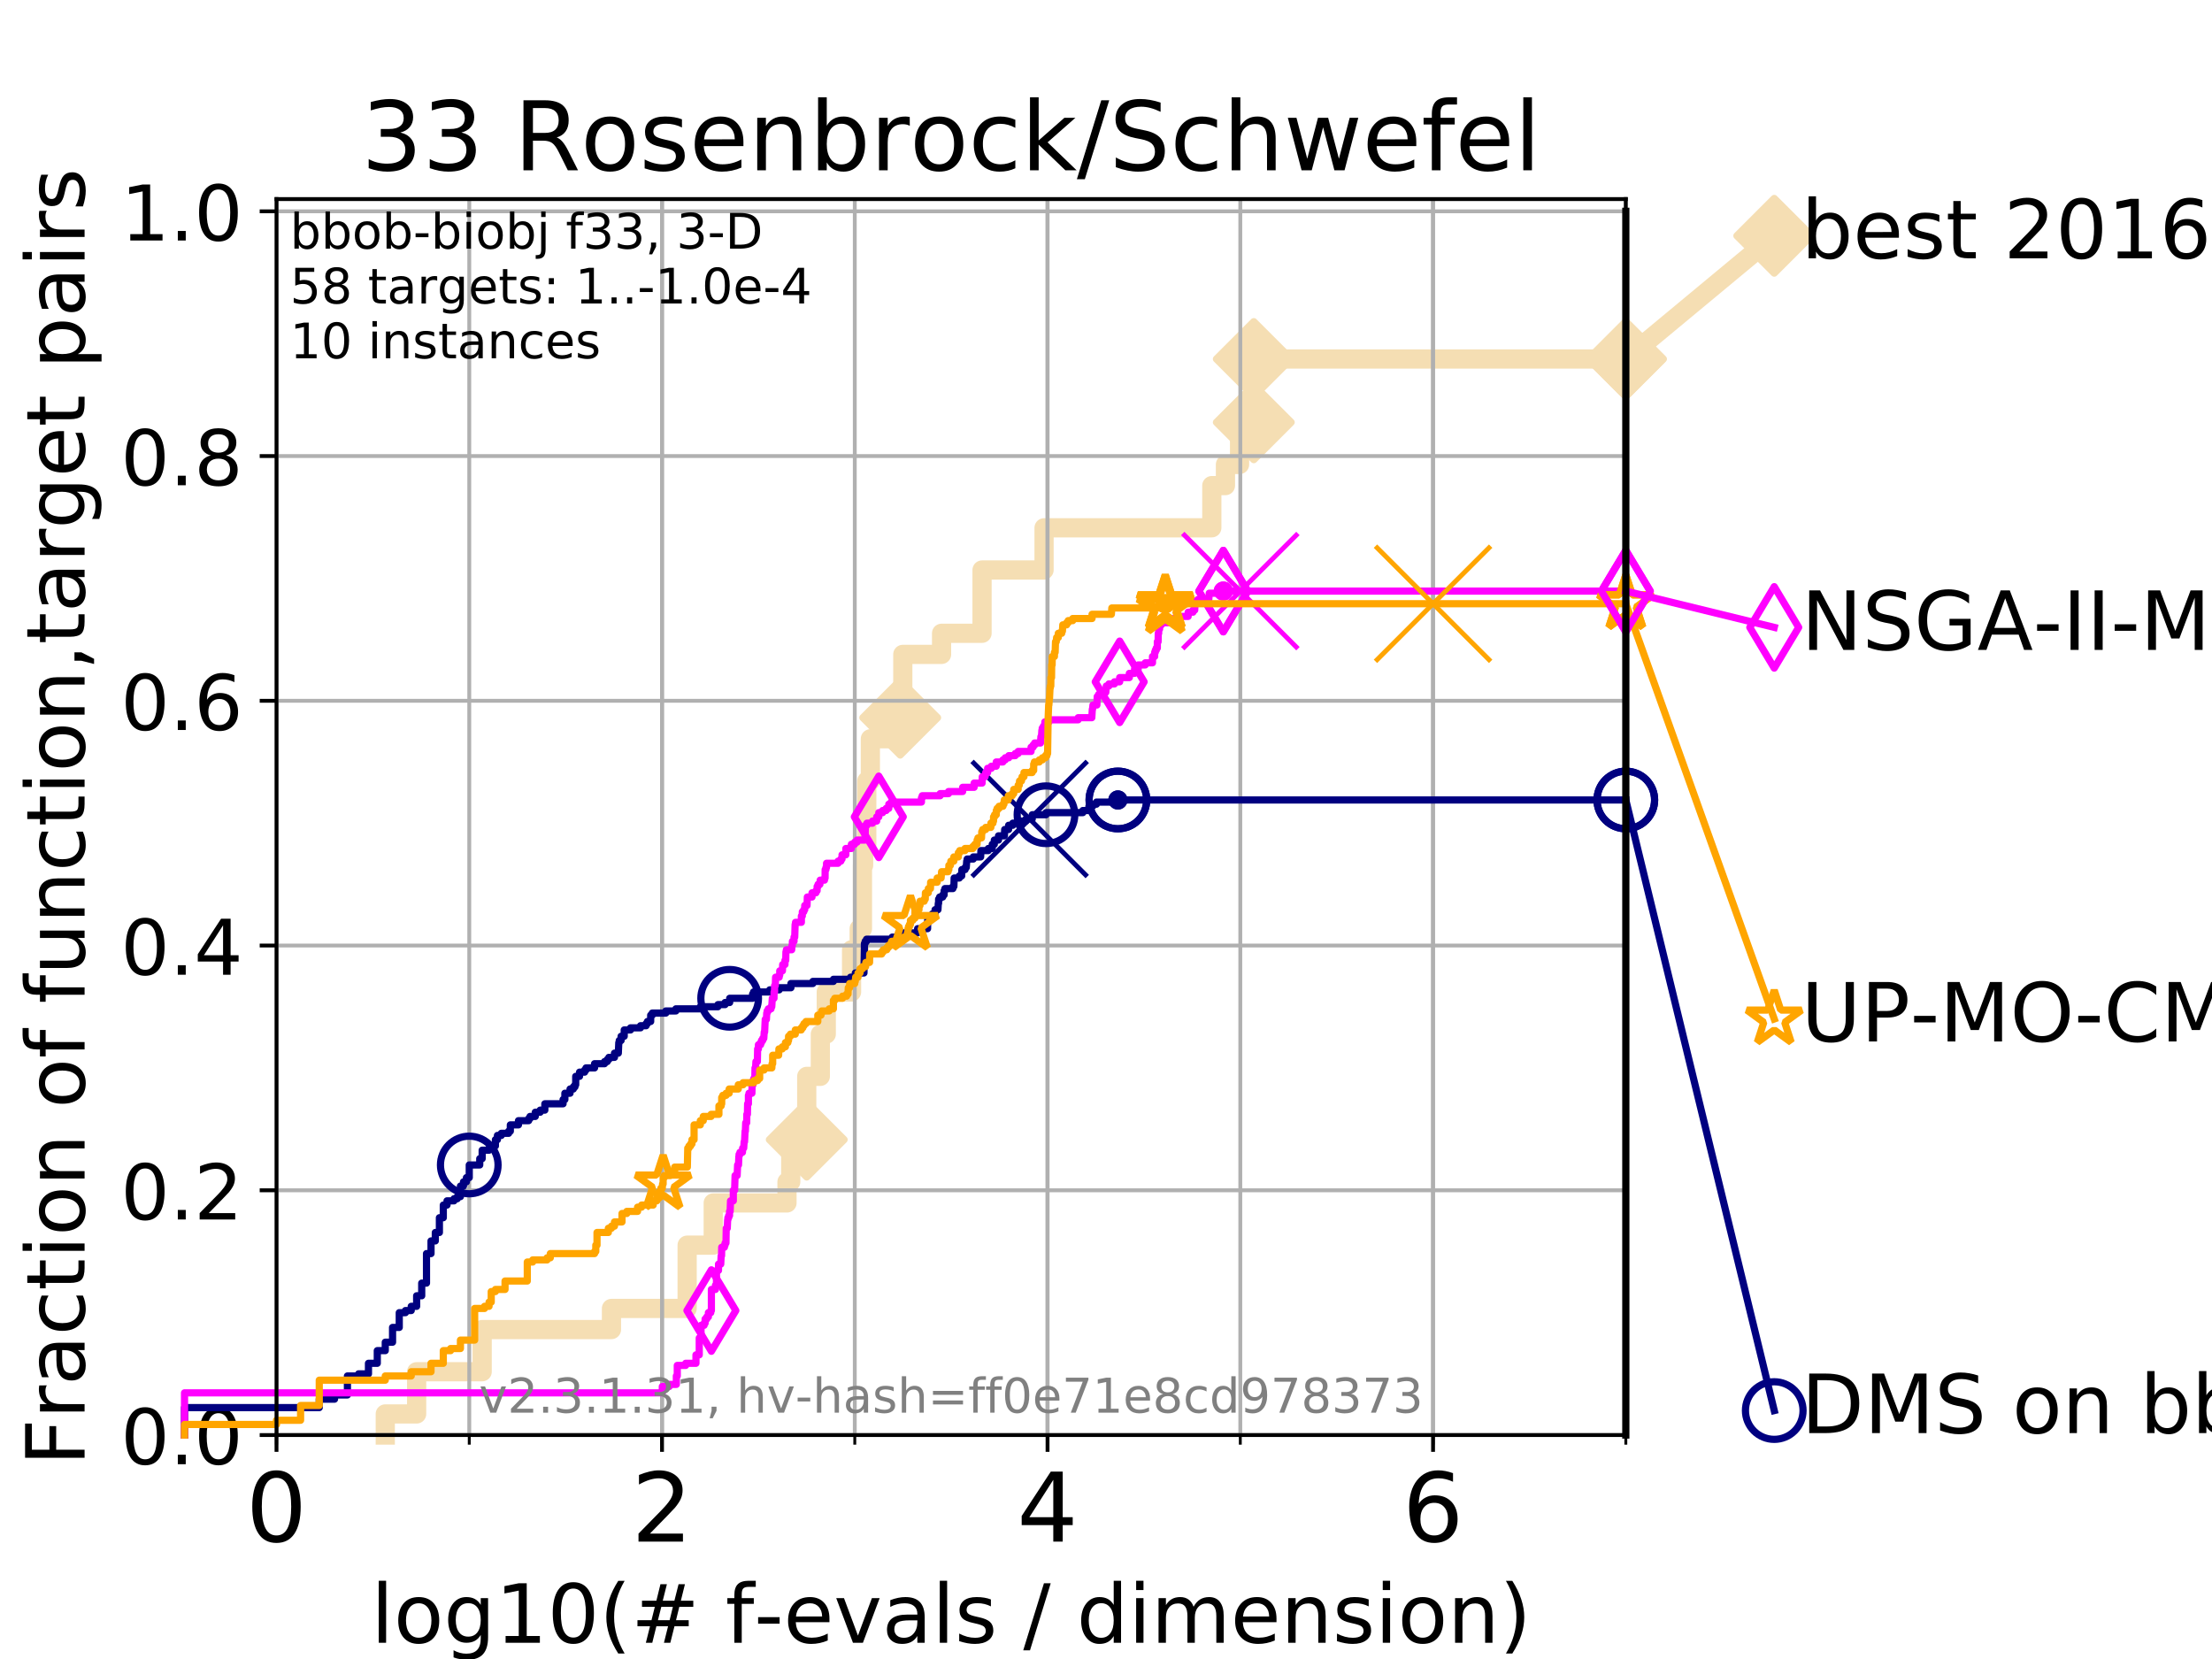 <?xml version="1.0" encoding="utf-8" standalone="no"?>
<!DOCTYPE svg PUBLIC "-//W3C//DTD SVG 1.1//EN"
  "http://www.w3.org/Graphics/SVG/1.1/DTD/svg11.dtd">
<!-- Created with matplotlib (https://matplotlib.org/) -->
<svg height="345.6pt" version="1.1" viewBox="0 0 460.8 345.6" width="460.8pt" xmlns="http://www.w3.org/2000/svg" xmlns:xlink="http://www.w3.org/1999/xlink">
 <defs>
  <style type="text/css">
*{stroke-linecap:butt;stroke-linejoin:round;}
  </style>
 </defs>
 <g id="figure_1">
  <g id="patch_1">
   <path d="M 0 345.6 
L 460.8 345.6 
L 460.8 0 
L 0 0 
z
" style="fill:#ffffff;"/>
  </g>
  <g id="axes_1">
   <g id="patch_2">
    <path d="M 57.6 298.944 
L 338.688 298.944 
L 338.688 41.472 
L 57.6 41.472 
z
" style="fill:#ffffff;"/>
   </g>
   <g id="line2d_1">
    <path d="M 80.259 298.944 
L 80.259 294.549 
L 86.793 294.549 
L 86.793 285.758 
L 100.444 285.758 
L 100.444 276.968 
L 127.379 276.968 
L 127.379 272.573 
L 143.144 272.573 
L 143.144 259.387 
L 148.576 259.387 
L 148.576 250.597 
L 163.946 250.597 
L 163.946 246.201 
L 164.725 246.201 
L 164.725 237.411 
L 168.058 237.411 
L 168.058 224.225 
L 170.89 224.225 
L 170.89 215.435 
L 172.126 215.435 
L 172.126 206.644 
L 177.397 206.644 
L 177.397 197.854 
L 178.983 197.854 
L 178.983 193.459 
L 179.665 193.459 
L 179.665 180.273 
L 179.907 180.273 
L 179.907 175.878 
L 180.564 175.878 
L 180.564 162.692 
L 181.314 162.692 
L 181.314 153.902 
L 187.531 153.902 
L 187.531 149.507 
L 188.07 149.507 
L 188.07 136.321 
L 196.146 136.321 
L 196.146 131.926 
L 204.577 131.926 
L 204.577 118.74 
L 217.496 118.74 
L 217.496 109.95 
L 252.443 109.95 
L 252.443 101.159 
L 255.283 101.159 
L 255.283 96.764 
L 258.224 96.764 
L 258.224 87.973 
L 261.188 87.973 
L 261.188 74.788 
L 338.688 74.788 
" style="fill:none;stroke:#f5deb3;stroke-linecap:square;stroke-width:4;"/>
   </g>
   <g id="line2d_2">
    <defs>
     <path d="M 0 7.778 
L 7.778 0 
L 0 -7.778 
L -7.778 0 
z
" id="m8cdedb6a35" style="stroke:#f5deb3;stroke-linejoin:miter;stroke-width:1.5;"/>
    </defs>
    <g>
     <use style="fill:#f5deb3;stroke:#f5deb3;stroke-linejoin:miter;stroke-width:1.5;" x="168.058" xlink:href="#m8cdedb6a35" y="237.411"/>
     <use style="fill:#f5deb3;stroke:#f5deb3;stroke-linejoin:miter;stroke-width:1.5;" x="187.531" xlink:href="#m8cdedb6a35" y="149.507"/>
     <use style="fill:#f5deb3;stroke:#f5deb3;stroke-linejoin:miter;stroke-width:1.5;" x="261.188" xlink:href="#m8cdedb6a35" y="87.973"/>
     <use style="fill:#f5deb3;stroke:#f5deb3;stroke-linejoin:miter;stroke-width:1.5;" x="261.188" xlink:href="#m8cdedb6a35" y="74.788"/>
     <use style="fill:#f5deb3;stroke:#f5deb3;stroke-linejoin:miter;stroke-width:1.5;" x="338.688" xlink:href="#m8cdedb6a35" y="74.788"/>
    </g>
   </g>
   <g id="line2d_3">
    <path style="fill:none;stroke:#f5deb3;stroke-linecap:square;stroke-width:4;"/>
    <g/>
   </g>
   <g id="line2d_4">
    <path d="M 338.688 74.788 
L 369.608 49.12 
" style="fill:none;stroke:#f5deb3;stroke-linecap:square;stroke-width:4;"/>
    <g>
     <use style="fill:#f5deb3;stroke:#f5deb3;stroke-linejoin:miter;stroke-width:1.5;" x="338.688" xlink:href="#m8cdedb6a35" y="74.788"/>
     <use style="fill:#f5deb3;stroke:#f5deb3;stroke-linejoin:miter;stroke-width:1.5;" x="369.608" xlink:href="#m8cdedb6a35" y="49.12"/>
    </g>
   </g>
   <g id="matplotlib.axis_1">
    <g id="xtick_1">
     <g id="line2d_5">
      <path clip-path="url(#p4b3010a628)" d="M 57.6 298.944 
L 57.6 41.472 
" style="fill:none;stroke:#b0b0b0;stroke-linecap:square;stroke-width:0.8;"/>
     </g>
     <g id="line2d_6">
      <defs>
       <path d="M 0 0 
L 0 3.5 
" id="m9e9bc8b05e" style="stroke:#000000;stroke-width:0.8;"/>
      </defs>
      <g>
       <use style="stroke:#000000;stroke-width:0.8;" x="57.6" xlink:href="#m9e9bc8b05e" y="298.944"/>
      </g>
     </g>
     <g id="text_1">
      <!-- 0 -->
      <defs>
       <path d="M 31.781 66.406 
Q 24.172 66.406 20.328 58.906 
Q 16.5 51.422 16.5 36.375 
Q 16.5 21.391 20.328 13.891 
Q 24.172 6.391 31.781 6.391 
Q 39.453 6.391 43.281 13.891 
Q 47.125 21.391 47.125 36.375 
Q 47.125 51.422 43.281 58.906 
Q 39.453 66.406 31.781 66.406 
z
M 31.781 74.219 
Q 44.047 74.219 50.516 64.516 
Q 56.984 54.828 56.984 36.375 
Q 56.984 17.969 50.516 8.266 
Q 44.047 -1.422 31.781 -1.422 
Q 19.531 -1.422 13.062 8.266 
Q 6.594 17.969 6.594 36.375 
Q 6.594 54.828 13.062 64.516 
Q 19.531 74.219 31.781 74.219 
z
" id="DejaVuSans-48"/>
      </defs>
      <g transform="translate(51.237 321.141)scale(0.2 -0.2)">
       <use xlink:href="#DejaVuSans-48"/>
      </g>
     </g>
    </g>
    <g id="xtick_2">
     <g id="line2d_7">
      <path clip-path="url(#p4b3010a628)" d="M 137.911 298.944 
L 137.911 41.472 
" style="fill:none;stroke:#b0b0b0;stroke-linecap:square;stroke-width:0.8;"/>
     </g>
     <g id="line2d_8">
      <g>
       <use style="stroke:#000000;stroke-width:0.8;" x="137.911" xlink:href="#m9e9bc8b05e" y="298.944"/>
      </g>
     </g>
     <g id="text_2">
      <!-- 2 -->
      <defs>
       <path d="M 19.188 8.297 
L 53.609 8.297 
L 53.609 0 
L 7.328 0 
L 7.328 8.297 
Q 12.938 14.109 22.625 23.891 
Q 32.328 33.688 34.812 36.531 
Q 39.547 41.844 41.422 45.531 
Q 43.312 49.219 43.312 52.781 
Q 43.312 58.594 39.234 62.25 
Q 35.156 65.922 28.609 65.922 
Q 23.969 65.922 18.812 64.312 
Q 13.672 62.703 7.812 59.422 
L 7.812 69.391 
Q 13.766 71.781 18.938 73 
Q 24.125 74.219 28.422 74.219 
Q 39.75 74.219 46.484 68.547 
Q 53.219 62.891 53.219 53.422 
Q 53.219 48.922 51.531 44.891 
Q 49.859 40.875 45.406 35.406 
Q 44.188 33.984 37.641 27.219 
Q 31.109 20.453 19.188 8.297 
z
" id="DejaVuSans-50"/>
      </defs>
      <g transform="translate(131.548 321.141)scale(0.2 -0.2)">
       <use xlink:href="#DejaVuSans-50"/>
      </g>
     </g>
    </g>
    <g id="xtick_3">
     <g id="line2d_9">
      <path clip-path="url(#p4b3010a628)" d="M 218.222 298.944 
L 218.222 41.472 
" style="fill:none;stroke:#b0b0b0;stroke-linecap:square;stroke-width:0.8;"/>
     </g>
     <g id="line2d_10">
      <g>
       <use style="stroke:#000000;stroke-width:0.8;" x="218.222" xlink:href="#m9e9bc8b05e" y="298.944"/>
      </g>
     </g>
     <g id="text_3">
      <!-- 4 -->
      <defs>
       <path d="M 37.797 64.312 
L 12.891 25.391 
L 37.797 25.391 
z
M 35.203 72.906 
L 47.609 72.906 
L 47.609 25.391 
L 58.016 25.391 
L 58.016 17.188 
L 47.609 17.188 
L 47.609 0 
L 37.797 0 
L 37.797 17.188 
L 4.891 17.188 
L 4.891 26.703 
z
" id="DejaVuSans-52"/>
      </defs>
      <g transform="translate(211.859 321.141)scale(0.2 -0.2)">
       <use xlink:href="#DejaVuSans-52"/>
      </g>
     </g>
    </g>
    <g id="xtick_4">
     <g id="line2d_11">
      <path clip-path="url(#p4b3010a628)" d="M 298.533 298.944 
L 298.533 41.472 
" style="fill:none;stroke:#b0b0b0;stroke-linecap:square;stroke-width:0.8;"/>
     </g>
     <g id="line2d_12">
      <g>
       <use style="stroke:#000000;stroke-width:0.8;" x="298.533" xlink:href="#m9e9bc8b05e" y="298.944"/>
      </g>
     </g>
     <g id="text_4">
      <!-- 6 -->
      <defs>
       <path d="M 33.016 40.375 
Q 26.375 40.375 22.484 35.828 
Q 18.609 31.297 18.609 23.391 
Q 18.609 15.531 22.484 10.953 
Q 26.375 6.391 33.016 6.391 
Q 39.656 6.391 43.531 10.953 
Q 47.406 15.531 47.406 23.391 
Q 47.406 31.297 43.531 35.828 
Q 39.656 40.375 33.016 40.375 
z
M 52.594 71.297 
L 52.594 62.312 
Q 48.875 64.062 45.094 64.984 
Q 41.312 65.922 37.594 65.922 
Q 27.828 65.922 22.672 59.328 
Q 17.531 52.734 16.797 39.406 
Q 19.672 43.656 24.016 45.922 
Q 28.375 48.188 33.594 48.188 
Q 44.578 48.188 50.953 41.516 
Q 57.328 34.859 57.328 23.391 
Q 57.328 12.156 50.688 5.359 
Q 44.047 -1.422 33.016 -1.422 
Q 20.359 -1.422 13.672 8.266 
Q 6.984 17.969 6.984 36.375 
Q 6.984 53.656 15.188 63.938 
Q 23.391 74.219 37.203 74.219 
Q 40.922 74.219 44.703 73.484 
Q 48.484 72.75 52.594 71.297 
z
" id="DejaVuSans-54"/>
      </defs>
      <g transform="translate(292.17 321.141)scale(0.2 -0.2)">
       <use xlink:href="#DejaVuSans-54"/>
      </g>
     </g>
    </g>
    <g id="xtick_5">
     <g id="line2d_13">
      <path clip-path="url(#p4b3010a628)" d="M 57.6 298.944 
L 57.6 41.472 
" style="fill:none;stroke:#b0b0b0;stroke-linecap:square;stroke-width:0.8;"/>
     </g>
     <g id="line2d_14">
      <defs>
       <path d="M 0 0 
L 0 2 
" id="me14813d35b" style="stroke:#000000;stroke-width:0.6;"/>
      </defs>
      <g>
       <use style="stroke:#000000;stroke-width:0.6;" x="57.6" xlink:href="#me14813d35b" y="298.944"/>
      </g>
     </g>
    </g>
    <g id="xtick_6">
     <g id="line2d_15">
      <path clip-path="url(#p4b3010a628)" d="M 97.755 298.944 
L 97.755 41.472 
" style="fill:none;stroke:#b0b0b0;stroke-linecap:square;stroke-width:0.8;"/>
     </g>
     <g id="line2d_16">
      <g>
       <use style="stroke:#000000;stroke-width:0.6;" x="97.755" xlink:href="#me14813d35b" y="298.944"/>
      </g>
     </g>
    </g>
    <g id="xtick_7">
     <g id="line2d_17">
      <path clip-path="url(#p4b3010a628)" d="M 137.911 298.944 
L 137.911 41.472 
" style="fill:none;stroke:#b0b0b0;stroke-linecap:square;stroke-width:0.8;"/>
     </g>
     <g id="line2d_18">
      <g>
       <use style="stroke:#000000;stroke-width:0.6;" x="137.911" xlink:href="#me14813d35b" y="298.944"/>
      </g>
     </g>
    </g>
    <g id="xtick_8">
     <g id="line2d_19">
      <path clip-path="url(#p4b3010a628)" d="M 178.066 298.944 
L 178.066 41.472 
" style="fill:none;stroke:#b0b0b0;stroke-linecap:square;stroke-width:0.8;"/>
     </g>
     <g id="line2d_20">
      <g>
       <use style="stroke:#000000;stroke-width:0.6;" x="178.066" xlink:href="#me14813d35b" y="298.944"/>
      </g>
     </g>
    </g>
    <g id="xtick_9">
     <g id="line2d_21">
      <path clip-path="url(#p4b3010a628)" d="M 218.222 298.944 
L 218.222 41.472 
" style="fill:none;stroke:#b0b0b0;stroke-linecap:square;stroke-width:0.8;"/>
     </g>
     <g id="line2d_22">
      <g>
       <use style="stroke:#000000;stroke-width:0.6;" x="218.222" xlink:href="#me14813d35b" y="298.944"/>
      </g>
     </g>
    </g>
    <g id="xtick_10">
     <g id="line2d_23">
      <path clip-path="url(#p4b3010a628)" d="M 258.377 298.944 
L 258.377 41.472 
" style="fill:none;stroke:#b0b0b0;stroke-linecap:square;stroke-width:0.8;"/>
     </g>
     <g id="line2d_24">
      <g>
       <use style="stroke:#000000;stroke-width:0.6;" x="258.377" xlink:href="#me14813d35b" y="298.944"/>
      </g>
     </g>
    </g>
    <g id="xtick_11">
     <g id="line2d_25">
      <path clip-path="url(#p4b3010a628)" d="M 298.533 298.944 
L 298.533 41.472 
" style="fill:none;stroke:#b0b0b0;stroke-linecap:square;stroke-width:0.8;"/>
     </g>
     <g id="line2d_26">
      <g>
       <use style="stroke:#000000;stroke-width:0.6;" x="298.533" xlink:href="#me14813d35b" y="298.944"/>
      </g>
     </g>
    </g>
    <g id="xtick_12">
     <g id="line2d_27">
      <path clip-path="url(#p4b3010a628)" d="M 338.688 298.944 
L 338.688 41.472 
" style="fill:none;stroke:#b0b0b0;stroke-linecap:square;stroke-width:0.8;"/>
     </g>
     <g id="line2d_28">
      <g>
       <use style="stroke:#000000;stroke-width:0.6;" x="338.688" xlink:href="#me14813d35b" y="298.944"/>
      </g>
     </g>
    </g>
    <g id="text_5">
     <!-- log10(# f-evals / dimension) -->
     <defs>
      <path d="M 9.422 75.984 
L 18.406 75.984 
L 18.406 0 
L 9.422 0 
z
" id="DejaVuSans-108"/>
      <path d="M 30.609 48.391 
Q 23.391 48.391 19.188 42.75 
Q 14.984 37.109 14.984 27.297 
Q 14.984 17.484 19.156 11.844 
Q 23.344 6.203 30.609 6.203 
Q 37.797 6.203 41.984 11.859 
Q 46.188 17.531 46.188 27.297 
Q 46.188 37.016 41.984 42.703 
Q 37.797 48.391 30.609 48.391 
z
M 30.609 56 
Q 42.328 56 49.016 48.375 
Q 55.719 40.766 55.719 27.297 
Q 55.719 13.875 49.016 6.219 
Q 42.328 -1.422 30.609 -1.422 
Q 18.844 -1.422 12.172 6.219 
Q 5.516 13.875 5.516 27.297 
Q 5.516 40.766 12.172 48.375 
Q 18.844 56 30.609 56 
z
" id="DejaVuSans-111"/>
      <path d="M 45.406 27.984 
Q 45.406 37.75 41.375 43.109 
Q 37.359 48.484 30.078 48.484 
Q 22.859 48.484 18.828 43.109 
Q 14.797 37.75 14.797 27.984 
Q 14.797 18.266 18.828 12.891 
Q 22.859 7.516 30.078 7.516 
Q 37.359 7.516 41.375 12.891 
Q 45.406 18.266 45.406 27.984 
z
M 54.391 6.781 
Q 54.391 -7.172 48.188 -13.984 
Q 42 -20.797 29.203 -20.797 
Q 24.469 -20.797 20.266 -20.094 
Q 16.062 -19.391 12.109 -17.922 
L 12.109 -9.188 
Q 16.062 -11.328 19.922 -12.344 
Q 23.781 -13.375 27.781 -13.375 
Q 36.625 -13.375 41.016 -8.766 
Q 45.406 -4.156 45.406 5.172 
L 45.406 9.625 
Q 42.625 4.781 38.281 2.391 
Q 33.938 0 27.875 0 
Q 17.828 0 11.672 7.656 
Q 5.516 15.328 5.516 27.984 
Q 5.516 40.672 11.672 48.328 
Q 17.828 56 27.875 56 
Q 33.938 56 38.281 53.609 
Q 42.625 51.219 45.406 46.391 
L 45.406 54.688 
L 54.391 54.688 
z
" id="DejaVuSans-103"/>
      <path d="M 12.406 8.297 
L 28.516 8.297 
L 28.516 63.922 
L 10.984 60.406 
L 10.984 69.391 
L 28.422 72.906 
L 38.281 72.906 
L 38.281 8.297 
L 54.391 8.297 
L 54.391 0 
L 12.406 0 
z
" id="DejaVuSans-49"/>
      <path d="M 31 75.875 
Q 24.469 64.656 21.281 53.656 
Q 18.109 42.672 18.109 31.391 
Q 18.109 20.125 21.312 9.062 
Q 24.516 -2 31 -13.188 
L 23.188 -13.188 
Q 15.875 -1.703 12.234 9.375 
Q 8.594 20.453 8.594 31.391 
Q 8.594 42.281 12.203 53.312 
Q 15.828 64.359 23.188 75.875 
z
" id="DejaVuSans-40"/>
      <path d="M 51.125 44 
L 36.922 44 
L 32.812 27.688 
L 47.125 27.688 
z
M 43.797 71.781 
L 38.719 51.516 
L 52.984 51.516 
L 58.109 71.781 
L 65.922 71.781 
L 60.891 51.516 
L 76.125 51.516 
L 76.125 44 
L 58.984 44 
L 54.984 27.688 
L 70.516 27.688 
L 70.516 20.219 
L 53.078 20.219 
L 48 0 
L 40.188 0 
L 45.219 20.219 
L 30.906 20.219 
L 25.875 0 
L 18.016 0 
L 23.094 20.219 
L 7.719 20.219 
L 7.719 27.688 
L 24.906 27.688 
L 29 44 
L 13.281 44 
L 13.281 51.516 
L 30.906 51.516 
L 35.891 71.781 
z
" id="DejaVuSans-35"/>
      <path id="DejaVuSans-32"/>
      <path d="M 37.109 75.984 
L 37.109 68.5 
L 28.516 68.5 
Q 23.688 68.5 21.797 66.547 
Q 19.922 64.594 19.922 59.516 
L 19.922 54.688 
L 34.719 54.688 
L 34.719 47.703 
L 19.922 47.703 
L 19.922 0 
L 10.891 0 
L 10.891 47.703 
L 2.297 47.703 
L 2.297 54.688 
L 10.891 54.688 
L 10.891 58.5 
Q 10.891 67.625 15.141 71.797 
Q 19.391 75.984 28.609 75.984 
z
" id="DejaVuSans-102"/>
      <path d="M 4.891 31.391 
L 31.203 31.391 
L 31.203 23.391 
L 4.891 23.391 
z
" id="DejaVuSans-45"/>
      <path d="M 56.203 29.594 
L 56.203 25.203 
L 14.891 25.203 
Q 15.484 15.922 20.484 11.062 
Q 25.484 6.203 34.422 6.203 
Q 39.594 6.203 44.453 7.469 
Q 49.312 8.734 54.109 11.281 
L 54.109 2.781 
Q 49.266 0.734 44.188 -0.344 
Q 39.109 -1.422 33.891 -1.422 
Q 20.797 -1.422 13.156 6.188 
Q 5.516 13.812 5.516 26.812 
Q 5.516 40.234 12.766 48.109 
Q 20.016 56 32.328 56 
Q 43.359 56 49.781 48.891 
Q 56.203 41.797 56.203 29.594 
z
M 47.219 32.234 
Q 47.125 39.594 43.094 43.984 
Q 39.062 48.391 32.422 48.391 
Q 24.906 48.391 20.391 44.141 
Q 15.875 39.891 15.188 32.172 
z
" id="DejaVuSans-101"/>
      <path d="M 2.984 54.688 
L 12.5 54.688 
L 29.594 8.797 
L 46.688 54.688 
L 56.203 54.688 
L 35.688 0 
L 23.484 0 
z
" id="DejaVuSans-118"/>
      <path d="M 34.281 27.484 
Q 23.391 27.484 19.188 25 
Q 14.984 22.516 14.984 16.5 
Q 14.984 11.719 18.141 8.906 
Q 21.297 6.109 26.703 6.109 
Q 34.188 6.109 38.703 11.406 
Q 43.219 16.703 43.219 25.484 
L 43.219 27.484 
z
M 52.203 31.203 
L 52.203 0 
L 43.219 0 
L 43.219 8.297 
Q 40.141 3.328 35.547 0.953 
Q 30.953 -1.422 24.312 -1.422 
Q 15.922 -1.422 10.953 3.297 
Q 6 8.016 6 15.922 
Q 6 25.141 12.172 29.828 
Q 18.359 34.516 30.609 34.516 
L 43.219 34.516 
L 43.219 35.406 
Q 43.219 41.609 39.141 45 
Q 35.062 48.391 27.688 48.391 
Q 23 48.391 18.547 47.266 
Q 14.109 46.141 10.016 43.891 
L 10.016 52.203 
Q 14.938 54.109 19.578 55.047 
Q 24.219 56 28.609 56 
Q 40.484 56 46.344 49.844 
Q 52.203 43.703 52.203 31.203 
z
" id="DejaVuSans-97"/>
      <path d="M 44.281 53.078 
L 44.281 44.578 
Q 40.484 46.531 36.375 47.5 
Q 32.281 48.484 27.875 48.484 
Q 21.188 48.484 17.844 46.438 
Q 14.5 44.391 14.5 40.281 
Q 14.5 37.156 16.891 35.375 
Q 19.281 33.594 26.516 31.984 
L 29.594 31.297 
Q 39.156 29.25 43.188 25.516 
Q 47.219 21.781 47.219 15.094 
Q 47.219 7.469 41.188 3.016 
Q 35.156 -1.422 24.609 -1.422 
Q 20.219 -1.422 15.453 -0.562 
Q 10.688 0.297 5.422 2 
L 5.422 11.281 
Q 10.406 8.688 15.234 7.391 
Q 20.062 6.109 24.812 6.109 
Q 31.156 6.109 34.562 8.281 
Q 37.984 10.453 37.984 14.406 
Q 37.984 18.062 35.516 20.016 
Q 33.062 21.969 24.703 23.781 
L 21.578 24.516 
Q 13.234 26.266 9.516 29.906 
Q 5.812 33.547 5.812 39.891 
Q 5.812 47.609 11.281 51.797 
Q 16.75 56 26.812 56 
Q 31.781 56 36.172 55.266 
Q 40.578 54.547 44.281 53.078 
z
" id="DejaVuSans-115"/>
      <path d="M 25.391 72.906 
L 33.688 72.906 
L 8.297 -9.281 
L 0 -9.281 
z
" id="DejaVuSans-47"/>
      <path d="M 45.406 46.391 
L 45.406 75.984 
L 54.391 75.984 
L 54.391 0 
L 45.406 0 
L 45.406 8.203 
Q 42.578 3.328 38.25 0.953 
Q 33.938 -1.422 27.875 -1.422 
Q 17.969 -1.422 11.734 6.484 
Q 5.516 14.406 5.516 27.297 
Q 5.516 40.188 11.734 48.094 
Q 17.969 56 27.875 56 
Q 33.938 56 38.25 53.625 
Q 42.578 51.266 45.406 46.391 
z
M 14.797 27.297 
Q 14.797 17.391 18.875 11.75 
Q 22.953 6.109 30.078 6.109 
Q 37.203 6.109 41.297 11.75 
Q 45.406 17.391 45.406 27.297 
Q 45.406 37.203 41.297 42.844 
Q 37.203 48.484 30.078 48.484 
Q 22.953 48.484 18.875 42.844 
Q 14.797 37.203 14.797 27.297 
z
" id="DejaVuSans-100"/>
      <path d="M 9.422 54.688 
L 18.406 54.688 
L 18.406 0 
L 9.422 0 
z
M 9.422 75.984 
L 18.406 75.984 
L 18.406 64.594 
L 9.422 64.594 
z
" id="DejaVuSans-105"/>
      <path d="M 52 44.188 
Q 55.375 50.25 60.062 53.125 
Q 64.75 56 71.094 56 
Q 79.641 56 84.281 50.016 
Q 88.922 44.047 88.922 33.016 
L 88.922 0 
L 79.891 0 
L 79.891 32.719 
Q 79.891 40.578 77.094 44.375 
Q 74.312 48.188 68.609 48.188 
Q 61.625 48.188 57.562 43.547 
Q 53.516 38.922 53.516 30.906 
L 53.516 0 
L 44.484 0 
L 44.484 32.719 
Q 44.484 40.625 41.703 44.406 
Q 38.922 48.188 33.109 48.188 
Q 26.219 48.188 22.156 43.531 
Q 18.109 38.875 18.109 30.906 
L 18.109 0 
L 9.078 0 
L 9.078 54.688 
L 18.109 54.688 
L 18.109 46.188 
Q 21.188 51.219 25.484 53.609 
Q 29.781 56 35.688 56 
Q 41.656 56 45.828 52.969 
Q 50 49.953 52 44.188 
z
" id="DejaVuSans-109"/>
      <path d="M 54.891 33.016 
L 54.891 0 
L 45.906 0 
L 45.906 32.719 
Q 45.906 40.484 42.875 44.328 
Q 39.844 48.188 33.797 48.188 
Q 26.516 48.188 22.312 43.547 
Q 18.109 38.922 18.109 30.906 
L 18.109 0 
L 9.078 0 
L 9.078 54.688 
L 18.109 54.688 
L 18.109 46.188 
Q 21.344 51.125 25.703 53.562 
Q 30.078 56 35.797 56 
Q 45.219 56 50.047 50.172 
Q 54.891 44.344 54.891 33.016 
z
" id="DejaVuSans-110"/>
      <path d="M 8.016 75.875 
L 15.828 75.875 
Q 23.141 64.359 26.781 53.312 
Q 30.422 42.281 30.422 31.391 
Q 30.422 20.453 26.781 9.375 
Q 23.141 -1.703 15.828 -13.188 
L 8.016 -13.188 
Q 14.5 -2 17.703 9.062 
Q 20.906 20.125 20.906 31.391 
Q 20.906 42.672 17.703 53.656 
Q 14.5 64.656 8.016 75.875 
z
" id="DejaVuSans-41"/>
     </defs>
     <g transform="translate(77.303 342.218)scale(0.17 -0.17)">
      <use xlink:href="#DejaVuSans-108"/>
      <use x="27.783" xlink:href="#DejaVuSans-111"/>
      <use x="88.965" xlink:href="#DejaVuSans-103"/>
      <use x="152.441" xlink:href="#DejaVuSans-49"/>
      <use x="216.064" xlink:href="#DejaVuSans-48"/>
      <use x="279.688" xlink:href="#DejaVuSans-40"/>
      <use x="318.701" xlink:href="#DejaVuSans-35"/>
      <use x="402.49" xlink:href="#DejaVuSans-32"/>
      <use x="434.277" xlink:href="#DejaVuSans-102"/>
      <use x="469.404" xlink:href="#DejaVuSans-45"/>
      <use x="505.488" xlink:href="#DejaVuSans-101"/>
      <use x="567.012" xlink:href="#DejaVuSans-118"/>
      <use x="626.191" xlink:href="#DejaVuSans-97"/>
      <use x="687.471" xlink:href="#DejaVuSans-108"/>
      <use x="715.254" xlink:href="#DejaVuSans-115"/>
      <use x="767.354" xlink:href="#DejaVuSans-32"/>
      <use x="799.141" xlink:href="#DejaVuSans-47"/>
      <use x="832.832" xlink:href="#DejaVuSans-32"/>
      <use x="864.619" xlink:href="#DejaVuSans-100"/>
      <use x="928.096" xlink:href="#DejaVuSans-105"/>
      <use x="955.879" xlink:href="#DejaVuSans-109"/>
      <use x="1053.291" xlink:href="#DejaVuSans-101"/>
      <use x="1114.814" xlink:href="#DejaVuSans-110"/>
      <use x="1178.193" xlink:href="#DejaVuSans-115"/>
      <use x="1230.293" xlink:href="#DejaVuSans-105"/>
      <use x="1258.076" xlink:href="#DejaVuSans-111"/>
      <use x="1319.258" xlink:href="#DejaVuSans-110"/>
      <use x="1382.637" xlink:href="#DejaVuSans-41"/>
     </g>
    </g>
   </g>
   <g id="matplotlib.axis_2">
    <g id="ytick_1">
     <g id="line2d_29">
      <path clip-path="url(#p4b3010a628)" d="M 57.6 298.944 
L 338.688 298.944 
" style="fill:none;stroke:#b0b0b0;stroke-linecap:square;stroke-width:0.8;"/>
     </g>
     <g id="line2d_30">
      <defs>
       <path d="M 0 0 
L -3.5 0 
" id="md25b8defc0" style="stroke:#000000;stroke-width:0.8;"/>
      </defs>
      <g>
       <use style="stroke:#000000;stroke-width:0.8;" x="57.6" xlink:href="#md25b8defc0" y="298.944"/>
      </g>
     </g>
     <g id="text_6">
      <!-- 0.0 -->
      <defs>
       <path d="M 10.688 12.406 
L 21 12.406 
L 21 0 
L 10.688 0 
z
" id="DejaVuSans-46"/>
      </defs>
      <g transform="translate(25.155 305.023)scale(0.16 -0.16)">
       <use xlink:href="#DejaVuSans-48"/>
       <use x="63.623" xlink:href="#DejaVuSans-46"/>
       <use x="95.41" xlink:href="#DejaVuSans-48"/>
      </g>
     </g>
    </g>
    <g id="ytick_2">
     <g id="line2d_31">
      <path clip-path="url(#p4b3010a628)" d="M 57.6 247.959 
L 338.688 247.959 
" style="fill:none;stroke:#b0b0b0;stroke-linecap:square;stroke-width:0.8;"/>
     </g>
     <g id="line2d_32">
      <g>
       <use style="stroke:#000000;stroke-width:0.8;" x="57.6" xlink:href="#md25b8defc0" y="247.959"/>
      </g>
     </g>
     <g id="text_7">
      <!-- 0.2 -->
      <g transform="translate(25.155 254.038)scale(0.16 -0.16)">
       <use xlink:href="#DejaVuSans-48"/>
       <use x="63.623" xlink:href="#DejaVuSans-46"/>
       <use x="95.41" xlink:href="#DejaVuSans-50"/>
      </g>
     </g>
    </g>
    <g id="ytick_3">
     <g id="line2d_33">
      <path clip-path="url(#p4b3010a628)" d="M 57.6 196.975 
L 338.688 196.975 
" style="fill:none;stroke:#b0b0b0;stroke-linecap:square;stroke-width:0.8;"/>
     </g>
     <g id="line2d_34">
      <g>
       <use style="stroke:#000000;stroke-width:0.8;" x="57.6" xlink:href="#md25b8defc0" y="196.975"/>
      </g>
     </g>
     <g id="text_8">
      <!-- 0.4 -->
      <g transform="translate(25.155 203.054)scale(0.16 -0.16)">
       <use xlink:href="#DejaVuSans-48"/>
       <use x="63.623" xlink:href="#DejaVuSans-46"/>
       <use x="95.41" xlink:href="#DejaVuSans-52"/>
      </g>
     </g>
    </g>
    <g id="ytick_4">
     <g id="line2d_35">
      <path clip-path="url(#p4b3010a628)" d="M 57.6 145.99 
L 338.688 145.99 
" style="fill:none;stroke:#b0b0b0;stroke-linecap:square;stroke-width:0.8;"/>
     </g>
     <g id="line2d_36">
      <g>
       <use style="stroke:#000000;stroke-width:0.8;" x="57.6" xlink:href="#md25b8defc0" y="145.99"/>
      </g>
     </g>
     <g id="text_9">
      <!-- 0.6 -->
      <g transform="translate(25.155 152.069)scale(0.16 -0.16)">
       <use xlink:href="#DejaVuSans-48"/>
       <use x="63.623" xlink:href="#DejaVuSans-46"/>
       <use x="95.41" xlink:href="#DejaVuSans-54"/>
      </g>
     </g>
    </g>
    <g id="ytick_5">
     <g id="line2d_37">
      <path clip-path="url(#p4b3010a628)" d="M 57.6 95.006 
L 338.688 95.006 
" style="fill:none;stroke:#b0b0b0;stroke-linecap:square;stroke-width:0.8;"/>
     </g>
     <g id="line2d_38">
      <g>
       <use style="stroke:#000000;stroke-width:0.8;" x="57.6" xlink:href="#md25b8defc0" y="95.006"/>
      </g>
     </g>
     <g id="text_10">
      <!-- 0.8 -->
      <defs>
       <path d="M 31.781 34.625 
Q 24.75 34.625 20.719 30.859 
Q 16.703 27.094 16.703 20.516 
Q 16.703 13.922 20.719 10.156 
Q 24.75 6.391 31.781 6.391 
Q 38.812 6.391 42.859 10.172 
Q 46.922 13.969 46.922 20.516 
Q 46.922 27.094 42.891 30.859 
Q 38.875 34.625 31.781 34.625 
z
M 21.922 38.812 
Q 15.578 40.375 12.031 44.719 
Q 8.5 49.078 8.5 55.328 
Q 8.5 64.062 14.719 69.141 
Q 20.953 74.219 31.781 74.219 
Q 42.672 74.219 48.875 69.141 
Q 55.078 64.062 55.078 55.328 
Q 55.078 49.078 51.531 44.719 
Q 48 40.375 41.703 38.812 
Q 48.828 37.156 52.797 32.312 
Q 56.781 27.484 56.781 20.516 
Q 56.781 9.906 50.312 4.234 
Q 43.844 -1.422 31.781 -1.422 
Q 19.734 -1.422 13.25 4.234 
Q 6.781 9.906 6.781 20.516 
Q 6.781 27.484 10.781 32.312 
Q 14.797 37.156 21.922 38.812 
z
M 18.312 54.391 
Q 18.312 48.734 21.844 45.562 
Q 25.391 42.391 31.781 42.391 
Q 38.141 42.391 41.719 45.562 
Q 45.312 48.734 45.312 54.391 
Q 45.312 60.062 41.719 63.234 
Q 38.141 66.406 31.781 66.406 
Q 25.391 66.406 21.844 63.234 
Q 18.312 60.062 18.312 54.391 
z
" id="DejaVuSans-56"/>
      </defs>
      <g transform="translate(25.155 101.085)scale(0.16 -0.16)">
       <use xlink:href="#DejaVuSans-48"/>
       <use x="63.623" xlink:href="#DejaVuSans-46"/>
       <use x="95.41" xlink:href="#DejaVuSans-56"/>
      </g>
     </g>
    </g>
    <g id="ytick_6">
     <g id="line2d_39">
      <path clip-path="url(#p4b3010a628)" d="M 57.6 44.021 
L 338.688 44.021 
" style="fill:none;stroke:#b0b0b0;stroke-linecap:square;stroke-width:0.8;"/>
     </g>
     <g id="line2d_40">
      <g>
       <use style="stroke:#000000;stroke-width:0.8;" x="57.6" xlink:href="#md25b8defc0" y="44.021"/>
      </g>
     </g>
     <g id="text_11">
      <!-- 1.0 -->
      <g transform="translate(25.155 50.1)scale(0.16 -0.16)">
       <use xlink:href="#DejaVuSans-49"/>
       <use x="63.623" xlink:href="#DejaVuSans-46"/>
       <use x="95.41" xlink:href="#DejaVuSans-48"/>
      </g>
     </g>
    </g>
    <g id="text_12">
     <!-- Fraction of function,target pairs -->
     <defs>
      <path d="M 9.812 72.906 
L 51.703 72.906 
L 51.703 64.594 
L 19.672 64.594 
L 19.672 43.109 
L 48.578 43.109 
L 48.578 34.812 
L 19.672 34.812 
L 19.672 0 
L 9.812 0 
z
" id="DejaVuSans-70"/>
      <path d="M 41.109 46.297 
Q 39.594 47.172 37.812 47.578 
Q 36.031 48 33.891 48 
Q 26.266 48 22.188 43.047 
Q 18.109 38.094 18.109 28.812 
L 18.109 0 
L 9.078 0 
L 9.078 54.688 
L 18.109 54.688 
L 18.109 46.188 
Q 20.953 51.172 25.484 53.578 
Q 30.031 56 36.531 56 
Q 37.453 56 38.578 55.875 
Q 39.703 55.766 41.062 55.516 
z
" id="DejaVuSans-114"/>
      <path d="M 48.781 52.594 
L 48.781 44.188 
Q 44.969 46.297 41.141 47.344 
Q 37.312 48.391 33.406 48.391 
Q 24.656 48.391 19.812 42.844 
Q 14.984 37.312 14.984 27.297 
Q 14.984 17.281 19.812 11.734 
Q 24.656 6.203 33.406 6.203 
Q 37.312 6.203 41.141 7.25 
Q 44.969 8.297 48.781 10.406 
L 48.781 2.094 
Q 45.016 0.344 40.984 -0.531 
Q 36.969 -1.422 32.422 -1.422 
Q 20.062 -1.422 12.781 6.344 
Q 5.516 14.109 5.516 27.297 
Q 5.516 40.672 12.859 48.328 
Q 20.219 56 33.016 56 
Q 37.156 56 41.109 55.141 
Q 45.062 54.297 48.781 52.594 
z
" id="DejaVuSans-99"/>
      <path d="M 18.312 70.219 
L 18.312 54.688 
L 36.812 54.688 
L 36.812 47.703 
L 18.312 47.703 
L 18.312 18.016 
Q 18.312 11.328 20.141 9.422 
Q 21.969 7.516 27.594 7.516 
L 36.812 7.516 
L 36.812 0 
L 27.594 0 
Q 17.188 0 13.234 3.875 
Q 9.281 7.766 9.281 18.016 
L 9.281 47.703 
L 2.688 47.703 
L 2.688 54.688 
L 9.281 54.688 
L 9.281 70.219 
z
" id="DejaVuSans-116"/>
      <path d="M 8.5 21.578 
L 8.5 54.688 
L 17.484 54.688 
L 17.484 21.922 
Q 17.484 14.156 20.5 10.266 
Q 23.531 6.391 29.594 6.391 
Q 36.859 6.391 41.078 11.031 
Q 45.312 15.672 45.312 23.688 
L 45.312 54.688 
L 54.297 54.688 
L 54.297 0 
L 45.312 0 
L 45.312 8.406 
Q 42.047 3.422 37.719 1 
Q 33.406 -1.422 27.688 -1.422 
Q 18.266 -1.422 13.375 4.438 
Q 8.5 10.297 8.5 21.578 
z
M 31.109 56 
z
" id="DejaVuSans-117"/>
      <path d="M 11.719 12.406 
L 22.016 12.406 
L 22.016 4 
L 14.016 -11.625 
L 7.719 -11.625 
L 11.719 4 
z
" id="DejaVuSans-44"/>
      <path d="M 18.109 8.203 
L 18.109 -20.797 
L 9.078 -20.797 
L 9.078 54.688 
L 18.109 54.688 
L 18.109 46.391 
Q 20.953 51.266 25.266 53.625 
Q 29.594 56 35.594 56 
Q 45.562 56 51.781 48.094 
Q 58.016 40.188 58.016 27.297 
Q 58.016 14.406 51.781 6.484 
Q 45.562 -1.422 35.594 -1.422 
Q 29.594 -1.422 25.266 0.953 
Q 20.953 3.328 18.109 8.203 
z
M 48.688 27.297 
Q 48.688 37.203 44.609 42.844 
Q 40.531 48.484 33.406 48.484 
Q 26.266 48.484 22.188 42.844 
Q 18.109 37.203 18.109 27.297 
Q 18.109 17.391 22.188 11.75 
Q 26.266 6.109 33.406 6.109 
Q 40.531 6.109 44.609 11.75 
Q 48.688 17.391 48.688 27.297 
z
" id="DejaVuSans-112"/>
     </defs>
     <g transform="translate(17.62 305.347)rotate(-90)scale(0.17 -0.17)">
      <use xlink:href="#DejaVuSans-70"/>
      <use x="57.41" xlink:href="#DejaVuSans-114"/>
      <use x="98.523" xlink:href="#DejaVuSans-97"/>
      <use x="159.803" xlink:href="#DejaVuSans-99"/>
      <use x="214.783" xlink:href="#DejaVuSans-116"/>
      <use x="253.992" xlink:href="#DejaVuSans-105"/>
      <use x="281.775" xlink:href="#DejaVuSans-111"/>
      <use x="342.957" xlink:href="#DejaVuSans-110"/>
      <use x="406.336" xlink:href="#DejaVuSans-32"/>
      <use x="438.123" xlink:href="#DejaVuSans-111"/>
      <use x="499.305" xlink:href="#DejaVuSans-102"/>
      <use x="534.51" xlink:href="#DejaVuSans-32"/>
      <use x="566.297" xlink:href="#DejaVuSans-102"/>
      <use x="601.502" xlink:href="#DejaVuSans-117"/>
      <use x="664.881" xlink:href="#DejaVuSans-110"/>
      <use x="728.26" xlink:href="#DejaVuSans-99"/>
      <use x="783.24" xlink:href="#DejaVuSans-116"/>
      <use x="822.449" xlink:href="#DejaVuSans-105"/>
      <use x="850.232" xlink:href="#DejaVuSans-111"/>
      <use x="911.414" xlink:href="#DejaVuSans-110"/>
      <use x="974.793" xlink:href="#DejaVuSans-44"/>
      <use x="1006.58" xlink:href="#DejaVuSans-116"/>
      <use x="1045.789" xlink:href="#DejaVuSans-97"/>
      <use x="1107.068" xlink:href="#DejaVuSans-114"/>
      <use x="1148.166" xlink:href="#DejaVuSans-103"/>
      <use x="1211.643" xlink:href="#DejaVuSans-101"/>
      <use x="1273.166" xlink:href="#DejaVuSans-116"/>
      <use x="1312.375" xlink:href="#DejaVuSans-32"/>
      <use x="1344.162" xlink:href="#DejaVuSans-112"/>
      <use x="1407.639" xlink:href="#DejaVuSans-97"/>
      <use x="1468.918" xlink:href="#DejaVuSans-105"/>
      <use x="1496.701" xlink:href="#DejaVuSans-114"/>
      <use x="1537.814" xlink:href="#DejaVuSans-115"/>
     </g>
    </g>
   </g>
   <g id="line2d_41">
    <defs>
     <path d="M 0 1.5 
C 0.398 1.5 0.779 1.342 1.061 1.061 
C 1.342 0.779 1.5 0.398 1.5 0 
C 1.5 -0.398 1.342 -0.779 1.061 -1.061 
C 0.779 -1.342 0.398 -1.5 0 -1.5 
C -0.398 -1.5 -0.779 -1.342 -1.061 -1.061 
C -1.342 -0.779 -1.5 -0.398 -1.5 0 
C -1.5 0.398 -1.342 0.779 -1.061 1.061 
C -0.779 1.342 -0.398 1.5 0 1.5 
z
" id="m5fc11f8957" style="stroke:#f5deb3;"/>
    </defs>
    <g>
     <use style="fill:#f5deb3;stroke:#f5deb3;" x="261.188" xlink:href="#m5fc11f8957" y="74.788"/>
     <use style="fill:#f5deb3;stroke:#f5deb3;" x="261.188" xlink:href="#m5fc11f8957" y="74.788"/>
    </g>
   </g>
   <g id="line2d_42">
    <defs>
     <path d="M 0 1.5 
C 0.398 1.5 0.779 1.342 1.061 1.061 
C 1.342 0.779 1.5 0.398 1.5 0 
C 1.5 -0.398 1.342 -0.779 1.061 -1.061 
C 0.779 -1.342 0.398 -1.5 0 -1.5 
C -0.398 -1.5 -0.779 -1.342 -1.061 -1.061 
C -1.342 -0.779 -1.5 -0.398 -1.5 0 
C -1.5 0.398 -1.342 0.779 -1.061 1.061 
C -0.779 1.342 -0.398 1.5 0 1.5 
z
" id="mcb72fce59d" style="stroke:#000080;"/>
    </defs>
    <g>
     <use style="fill:#000080;stroke:#000080;" x="232.878" xlink:href="#mcb72fce59d" y="166.648"/>
     <use style="fill:#000080;stroke:#000080;" x="232.878" xlink:href="#mcb72fce59d" y="166.648"/>
    </g>
   </g>
   <g id="line2d_43">
    <path d="M 38.441 298.944 
L 38.441 293.23 
L 66.508 293.23 
L 66.508 291.472 
L 69.688 291.472 
L 69.688 290.593 
L 72.376 290.593 
L 72.376 286.637 
L 74.705 286.637 
L 74.705 286.198 
L 76.759 286.198 
L 76.759 284 
L 78.596 284 
L 78.596 281.363 
L 80.259 281.363 
L 80.259 279.605 
L 81.776 279.605 
L 81.776 276.528 
L 83.172 276.528 
L 83.172 273.452 
L 84.464 273.452 
L 84.464 273.012 
L 85.667 273.012 
L 85.667 272.133 
L 86.793 272.133 
L 86.793 269.936 
L 87.85 269.936 
L 87.85 267.298 
L 88.847 267.298 
L 88.847 261.145 
L 89.79 261.145 
L 89.79 258.508 
L 90.684 258.508 
L 90.684 256.75 
L 91.535 256.75 
L 91.535 253.673 
L 92.347 253.673 
L 92.347 251.036 
L 93.122 251.036 
L 93.122 250.157 
L 94.576 250.157 
L 94.576 249.718 
L 95.26 249.718 
L 95.26 249.278 
L 95.918 249.278 
L 95.918 247.08 
L 96.552 247.08 
L 96.552 246.201 
L 97.164 246.201 
L 97.164 245.322 
L 97.755 245.322 
L 97.755 242.685 
L 99.938 242.685 
L 99.938 241.367 
L 100.444 241.367 
L 100.444 239.609 
L 101.878 239.609 
L 101.878 239.169 
L 102.772 239.169 
L 102.772 238.729 
L 103.203 238.729 
L 103.203 237.411 
L 103.623 237.411 
L 103.623 236.532 
L 104.435 236.532 
L 104.435 236.092 
L 105.952 236.092 
L 105.952 235.653 
L 106.312 235.653 
L 106.312 234.334 
L 108.006 234.334 
L 108.006 233.455 
L 110.132 233.455 
L 110.132 233.016 
L 110.415 233.016 
L 110.415 232.576 
L 111.506 232.576 
L 111.506 231.697 
L 112.532 231.697 
L 112.532 231.258 
L 113.501 231.258 
L 113.501 229.939 
L 117.298 229.939 
L 117.298 229.06 
L 117.673 229.06 
L 117.673 227.741 
L 118.752 227.741 
L 118.752 226.862 
L 119.436 226.862 
L 119.436 226.423 
L 119.768 226.423 
L 119.768 225.983 
L 119.932 225.983 
L 119.932 224.225 
L 120.728 224.225 
L 120.728 223.346 
L 121.785 223.346 
L 121.785 222.907 
L 122.076 222.907 
L 122.076 222.467 
L 123.856 222.467 
L 123.856 221.588 
L 125.939 221.588 
L 125.939 221.149 
L 126.507 221.149 
L 126.507 220.709 
L 126.839 220.709 
L 126.839 220.27 
L 128.006 220.27 
L 128.006 219.391 
L 128.808 219.391 
L 128.905 217.193 
L 129.002 217.193 
L 129.002 216.753 
L 129.386 216.753 
L 129.386 215.874 
L 130.037 215.874 
L 130.037 214.556 
L 131.355 214.556 
L 131.355 214.116 
L 133.428 214.116 
L 133.428 213.677 
L 134.591 213.677 
L 134.591 213.237 
L 134.87 213.237 
L 134.87 212.798 
L 135.549 212.798 
L 135.549 211.479 
L 135.879 211.479 
L 135.879 211.04 
L 138.706 211.04 
L 138.706 210.6 
L 140.797 210.6 
L 140.797 210.161 
L 145.888 210.161 
L 145.888 209.721 
L 149.557 209.721 
L 149.557 209.282 
L 151.042 209.282 
L 151.042 208.842 
L 152.001 208.842 
L 152.001 207.963 
L 156.777 207.963 
L 156.777 207.084 
L 156.973 207.084 
L 156.973 206.644 
L 160.346 206.644 
L 160.346 206.205 
L 162.318 206.205 
L 162.318 205.765 
L 164.763 205.765 
L 164.763 204.886 
L 169.331 204.886 
L 169.331 204.447 
L 173.614 204.447 
L 173.614 204.007 
L 177.178 204.007 
L 177.178 203.568 
L 178.176 203.568 
L 178.176 202.689 
L 179.98 202.689 
L 180.084 196.535 
L 180.229 196.535 
L 180.229 196.096 
L 180.514 196.096 
L 180.514 195.656 
L 185.862 195.656 
L 185.862 195.217 
L 187.615 195.217 
L 187.615 194.338 
L 191.157 194.338 
L 191.157 193.459 
L 193.229 193.459 
L 193.268 191.261 
L 193.627 191.261 
L 193.627 190.822 
L 194.233 190.822 
L 194.233 190.382 
L 194.792 190.382 
L 194.792 189.503 
L 195.392 189.503 
L 195.465 188.184 
L 195.527 188.184 
L 195.527 187.305 
L 195.74 187.305 
L 195.74 186.866 
L 196.384 186.866 
L 196.384 186.426 
L 196.678 186.426 
L 196.678 185.547 
L 196.841 185.547 
L 196.841 185.108 
L 198.503 185.108 
L 198.503 184.668 
L 198.714 184.668 
L 198.769 182.91 
L 199.842 182.91 
L 199.842 182.471 
L 200.34 182.471 
L 200.374 181.152 
L 201.044 181.152 
L 201.044 180.713 
L 201.29 180.713 
L 201.383 179.394 
L 201.474 179.394 
L 201.474 178.954 
L 202.749 178.954 
L 202.749 178.515 
L 204.287 178.515 
L 204.34 177.196 
L 205.877 177.196 
L 205.877 176.757 
L 206.703 176.757 
L 206.703 175.878 
L 207.133 175.878 
L 207.133 174.999 
L 208.004 174.999 
L 208.004 174.12 
L 209.239 174.12 
L 209.296 172.801 
L 210.111 172.801 
L 210.111 171.922 
L 210.978 171.922 
L 210.978 171.483 
L 212.123 171.483 
L 212.123 171.043 
L 213.731 171.043 
L 213.731 170.604 
L 215.036 170.604 
L 215.036 169.725 
L 217.897 169.725 
L 217.897 169.285 
L 225.579 169.285 
L 225.579 168.845 
L 226.84 168.845 
L 226.84 167.966 
L 227.635 167.966 
L 227.635 167.527 
L 228.412 167.527 
L 228.412 167.087 
L 232.878 167.087 
L 232.878 166.648 
L 338.688 166.648 
L 338.688 166.648 
" style="fill:none;stroke:#000080;stroke-linecap:square;stroke-width:1.5;"/>
   </g>
   <g id="line2d_44">
    <defs>
     <path d="M 0 6 
C 1.591 6 3.117 5.368 4.243 4.243 
C 5.368 3.117 6 1.591 6 0 
C 6 -1.591 5.368 -3.117 4.243 -4.243 
C 3.117 -5.368 1.591 -6 0 -6 
C -1.591 -6 -3.117 -5.368 -4.243 -4.243 
C -5.368 -3.117 -6 -1.591 -6 0 
C -6 1.591 -5.368 3.117 -4.243 4.243 
C -3.117 5.368 -1.591 6 0 6 
z
" id="mda11aad822" style="stroke:#000080;stroke-width:1.5;"/>
    </defs>
    <g>
     <use style="fill-opacity:0;stroke:#000080;stroke-width:1.5;" x="97.755" xlink:href="#mda11aad822" y="242.685"/>
     <use style="fill-opacity:0;stroke:#000080;stroke-width:1.5;" x="152.001" xlink:href="#mda11aad822" y="207.963"/>
     <use style="fill-opacity:0;stroke:#000080;stroke-width:1.5;" x="217.897" xlink:href="#mda11aad822" y="169.725"/>
     <use style="fill-opacity:0;stroke:#000080;stroke-width:1.5;" x="232.878" xlink:href="#mda11aad822" y="166.648"/>
     <use style="fill-opacity:0;stroke:#000080;stroke-width:1.5;" x="232.878" xlink:href="#mda11aad822" y="166.648"/>
     <use style="fill-opacity:0;stroke:#000080;stroke-width:1.5;" x="338.688" xlink:href="#mda11aad822" y="166.648"/>
    </g>
   </g>
   <g id="line2d_45">
    <path style="fill:none;stroke:#000080;stroke-linecap:square;stroke-width:1.5;"/>
    <g/>
   </g>
   <g id="line2d_46">
    <path clip-path="url(#p4b3010a628)" d="M 214.495 170.604 
" style="fill:none;stroke:#000080;stroke-linecap:square;stroke-width:1.5;"/>
    <defs>
     <path d="M -12 12 
L 12 -12 
M -12 -12 
L 12 12 
" id="mf84805fcd3" style="stroke:#000080;"/>
    </defs>
    <g clip-path="url(#p4b3010a628)">
     <use style="fill:#000080;stroke:#000080;" x="214.495" xlink:href="#mf84805fcd3" y="170.604"/>
    </g>
   </g>
   <g id="line2d_47">
    <defs>
     <path d="M 0 1.5 
C 0.398 1.5 0.779 1.342 1.061 1.061 
C 1.342 0.779 1.5 0.398 1.5 0 
C 1.5 -0.398 1.342 -0.779 1.061 -1.061 
C 0.779 -1.342 0.398 -1.5 0 -1.5 
C -0.398 -1.5 -0.779 -1.342 -1.061 -1.061 
C -1.342 -0.779 -1.5 -0.398 -1.5 0 
C -1.5 0.398 -1.342 0.779 -1.061 1.061 
C -0.779 1.342 -0.398 1.5 0 1.5 
z
" id="m5f35e26cba" style="stroke:#ff00ff;"/>
    </defs>
    <g>
     <use style="fill:#ff00ff;stroke:#ff00ff;" x="254.839" xlink:href="#m5f35e26cba" y="123.135"/>
     <use style="fill:#ff00ff;stroke:#ff00ff;" x="254.839" xlink:href="#m5f35e26cba" y="123.135"/>
    </g>
   </g>
   <g id="line2d_48">
    <path d="M 38.441 298.944 
L 38.441 290.154 
L 137.969 290.154 
L 137.969 288.835 
L 139.414 288.835 
L 139.414 288.395 
L 140.896 288.395 
L 140.896 286.637 
L 141.09 286.637 
L 141.09 284.44 
L 142.84 284.44 
L 142.84 284 
L 144.982 284 
L 144.982 282.242 
L 145.666 282.242 
L 145.666 278.726 
L 146.035 278.726 
L 146.035 276.089 
L 146.679 276.089 
L 146.679 275.649 
L 146.889 275.649 
L 146.889 274.77 
L 147.233 274.77 
L 147.233 274.331 
L 147.57 274.331 
L 147.57 273.452 
L 148.064 273.452 
L 148.064 273.012 
L 148.194 273.012 
L 148.194 268.617 
L 149.043 268.617 
L 149.043 267.738 
L 149.257 267.738 
L 149.257 264.661 
L 149.676 264.661 
L 149.676 263.343 
L 150.144 263.343 
L 150.23 261.585 
L 150.316 261.585 
L 150.344 259.827 
L 150.905 259.827 
L 150.905 259.387 
L 151.042 259.387 
L 151.042 258.947 
L 151.233 258.947 
L 151.287 255.871 
L 151.502 255.871 
L 151.582 254.113 
L 151.635 254.113 
L 151.635 253.673 
L 151.793 253.673 
L 151.793 253.234 
L 151.975 253.234 
L 151.975 252.355 
L 152.104 252.355 
L 152.182 250.157 
L 152.762 250.157 
L 152.762 247.959 
L 153.032 247.959 
L 153.13 244.883 
L 153.562 244.883 
L 153.656 242.685 
L 153.844 242.685 
L 153.914 240.927 
L 153.96 240.927 
L 153.96 240.488 
L 154.144 240.488 
L 154.144 240.048 
L 154.663 240.048 
L 154.708 239.169 
L 154.928 239.169 
L 155.016 237.85 
L 155.103 237.85 
L 155.211 235.653 
L 155.275 235.653 
L 155.34 233.895 
L 155.552 233.895 
L 155.574 232.137 
L 155.7 232.137 
L 155.742 229.939 
L 155.908 229.939 
L 155.908 228.181 
L 156.032 228.181 
L 156.032 227.741 
L 156.638 227.741 
L 156.678 225.983 
L 156.855 225.983 
L 156.855 225.104 
L 157.031 225.104 
L 157.031 224.665 
L 157.243 224.665 
L 157.282 222.467 
L 157.396 222.467 
L 157.472 221.149 
L 157.772 221.149 
L 157.828 218.511 
L 157.994 218.511 
L 157.994 217.632 
L 158.448 217.632 
L 158.448 217.193 
L 158.626 217.193 
L 158.626 216.753 
L 158.89 216.753 
L 158.89 216.314 
L 159.115 216.314 
L 159.201 214.995 
L 159.287 214.995 
L 159.389 212.798 
L 159.406 212.798 
L 159.406 212.358 
L 159.658 212.358 
L 159.725 211.04 
L 159.808 211.04 
L 159.808 210.6 
L 160.055 210.6 
L 160.055 210.161 
L 160.617 210.161 
L 160.617 209.721 
L 160.774 209.721 
L 160.884 207.963 
L 161.238 207.963 
L 161.253 206.644 
L 161.36 206.644 
L 161.36 205.326 
L 161.511 205.326 
L 161.571 203.568 
L 162.318 203.568 
L 162.318 203.128 
L 162.432 203.128 
L 162.432 202.249 
L 162.993 202.249 
L 163.048 200.931 
L 163.523 200.931 
L 163.523 200.052 
L 163.683 200.052 
L 163.723 198.293 
L 163.815 198.293 
L 163.815 197.854 
L 164.924 197.854 
L 164.973 196.975 
L 165.059 196.975 
L 165.072 196.096 
L 165.411 196.096 
L 165.411 195.217 
L 165.555 195.217 
L 165.638 192.58 
L 165.721 192.58 
L 165.721 192.14 
L 166.94 192.14 
L 166.94 190.822 
L 167.136 190.822 
L 167.136 189.943 
L 167.438 189.943 
L 167.438 189.503 
L 167.64 189.503 
L 167.64 188.624 
L 168.12 188.624 
L 168.182 186.866 
L 169.158 186.866 
L 169.158 185.987 
L 169.972 185.987 
L 169.972 185.547 
L 170.22 185.547 
L 170.22 184.668 
L 170.419 184.668 
L 170.419 184.229 
L 170.802 184.229 
L 170.855 183.35 
L 171.755 183.35 
L 171.755 182.91 
L 171.879 182.91 
L 171.896 181.152 
L 172.061 181.152 
L 172.061 180.713 
L 172.183 180.713 
L 172.183 179.834 
L 174.584 179.834 
L 174.584 179.394 
L 175.164 179.394 
L 175.164 178.954 
L 175.409 178.954 
L 175.409 178.075 
L 176.203 178.075 
L 176.203 176.757 
L 177.354 176.757 
L 177.354 175.878 
L 178.037 175.878 
L 178.037 175.438 
L 178.542 175.438 
L 178.542 174.999 
L 180.203 174.999 
L 180.275 171.922 
L 180.589 171.922 
L 180.589 171.483 
L 181.757 171.483 
L 181.757 171.043 
L 182.633 171.043 
L 182.633 170.164 
L 183.07 170.164 
L 183.07 169.285 
L 183.876 169.285 
L 183.876 168.845 
L 184.602 168.845 
L 184.602 168.406 
L 185.153 168.406 
L 185.153 167.527 
L 185.638 167.527 
L 185.638 167.087 
L 191.953 167.087 
L 191.953 166.208 
L 192.112 166.208 
L 192.112 165.769 
L 195.845 165.769 
L 195.845 165.329 
L 197.599 165.329 
L 197.599 164.89 
L 200.538 164.89 
L 200.538 164.011 
L 202.926 164.011 
L 202.926 163.132 
L 204.591 163.132 
L 204.623 161.813 
L 205.21 161.813 
L 205.21 161.374 
L 205.336 161.374 
L 205.336 160.934 
L 205.739 160.934 
L 205.739 160.055 
L 206.511 160.055 
L 206.511 159.616 
L 207.53 159.616 
L 207.53 158.736 
L 208.913 158.736 
L 208.913 158.297 
L 209.409 158.297 
L 209.409 157.857 
L 210.148 157.857 
L 210.148 157.418 
L 211.487 157.418 
L 211.487 156.978 
L 212.094 156.978 
L 212.094 156.539 
L 214.789 156.539 
L 214.789 155.66 
L 215.203 155.66 
L 215.203 155.22 
L 215.528 155.22 
L 215.528 154.781 
L 216.757 154.781 
L 216.839 153.462 
L 216.956 153.462 
L 217.042 152.144 
L 217.112 152.144 
L 217.112 151.704 
L 217.367 151.704 
L 217.367 151.265 
L 217.659 151.265 
L 217.659 150.386 
L 218.536 150.386 
L 218.536 149.946 
L 224.601 149.946 
L 224.601 149.507 
L 227.444 149.507 
L 227.548 147.748 
L 227.599 147.748 
L 227.686 146.869 
L 228.503 146.869 
L 228.569 145.111 
L 228.854 145.111 
L 228.854 144.672 
L 229.368 144.672 
L 229.368 144.232 
L 230.362 144.232 
L 230.452 142.914 
L 230.998 142.914 
L 230.998 142.474 
L 232.158 142.474 
L 232.158 142.035 
L 233.25 142.035 
L 233.25 141.156 
L 235.26 141.156 
L 235.26 140.277 
L 236.346 140.277 
L 236.346 139.398 
L 237.103 139.398 
L 237.103 138.518 
L 238.574 138.518 
L 238.574 138.079 
L 240.085 138.079 
L 240.085 136.76 
L 240.535 136.76 
L 240.535 135.881 
L 240.672 135.881 
L 240.672 135.442 
L 240.87 135.442 
L 240.87 135.002 
L 241.093 135.002 
L 241.093 133.684 
L 241.255 133.684 
L 241.287 131.926 
L 241.374 131.926 
L 241.374 131.047 
L 241.563 131.047 
L 241.575 130.168 
L 241.949 130.168 
L 241.949 129.728 
L 244.492 129.728 
L 244.492 128.849 
L 245.044 128.849 
L 245.044 128.409 
L 247.513 128.409 
L 247.513 127.53 
L 248.517 127.53 
L 248.517 127.091 
L 248.882 127.091 
L 248.964 125.333 
L 249.525 125.333 
L 249.525 124.893 
L 251.813 124.893 
L 251.908 123.575 
L 254.839 123.575 
L 254.839 123.135 
L 338.688 123.135 
L 338.688 123.135 
" style="fill:none;stroke:#ff00ff;stroke-linecap:square;stroke-width:1.5;"/>
   </g>
   <g id="line2d_49">
    <defs>
     <path d="M 0 8.485 
L 5.091 0 
L 0 -8.485 
L -5.091 0 
z
" id="m5d9b6bf37e" style="stroke:#ff00ff;stroke-linejoin:miter;stroke-width:1.5;"/>
    </defs>
    <g>
     <use style="fill-opacity:0;stroke:#ff00ff;stroke-linejoin:miter;stroke-width:1.5;" x="148.194" xlink:href="#m5d9b6bf37e" y="273.012"/>
     <use style="fill-opacity:0;stroke:#ff00ff;stroke-linejoin:miter;stroke-width:1.5;" x="183.07" xlink:href="#m5d9b6bf37e" y="170.164"/>
     <use style="fill-opacity:0;stroke:#ff00ff;stroke-linejoin:miter;stroke-width:1.5;" x="233.25" xlink:href="#m5d9b6bf37e" y="142.035"/>
     <use style="fill-opacity:0;stroke:#ff00ff;stroke-linejoin:miter;stroke-width:1.5;" x="254.839" xlink:href="#m5d9b6bf37e" y="123.135"/>
     <use style="fill-opacity:0;stroke:#ff00ff;stroke-linejoin:miter;stroke-width:1.5;" x="254.839" xlink:href="#m5d9b6bf37e" y="123.135"/>
     <use style="fill-opacity:0;stroke:#ff00ff;stroke-linejoin:miter;stroke-width:1.5;" x="338.688" xlink:href="#m5d9b6bf37e" y="123.135"/>
    </g>
   </g>
   <g id="line2d_50">
    <path style="fill:none;stroke:#ff00ff;stroke-linecap:square;stroke-width:1.5;"/>
    <g/>
   </g>
   <g id="line2d_51">
    <path clip-path="url(#p4b3010a628)" d="M 258.384 123.135 
" style="fill:none;stroke:#ff00ff;stroke-linecap:square;stroke-width:1.5;"/>
    <defs>
     <path d="M -12 12 
L 12 -12 
M -12 -12 
L 12 12 
" id="m5da634a642" style="stroke:#ff00ff;"/>
    </defs>
    <g clip-path="url(#p4b3010a628)">
     <use style="fill:#ff00ff;stroke:#ff00ff;" x="258.384" xlink:href="#m5da634a642" y="123.135"/>
    </g>
   </g>
   <g id="line2d_52">
    <defs>
     <path d="M 0 1.5 
C 0.398 1.5 0.779 1.342 1.061 1.061 
C 1.342 0.779 1.5 0.398 1.5 0 
C 1.5 -0.398 1.342 -0.779 1.061 -1.061 
C 0.779 -1.342 0.398 -1.5 0 -1.5 
C -0.398 -1.5 -0.779 -1.342 -1.061 -1.061 
C -1.342 -0.779 -1.5 -0.398 -1.5 0 
C -1.5 0.398 -1.342 0.779 -1.061 1.061 
C -0.779 1.342 -0.398 1.5 0 1.5 
z
" id="m538bf0e4e1" style="stroke:#ffa500;"/>
    </defs>
    <g>
     <use style="fill:#ffa500;stroke:#ffa500;" x="242.745" xlink:href="#m538bf0e4e1" y="125.772"/>
     <use style="fill:#ffa500;stroke:#ffa500;" x="242.745" xlink:href="#m538bf0e4e1" y="125.772"/>
    </g>
   </g>
   <g id="line2d_53">
    <path d="M 38.441 298.944 
L 38.441 296.746 
L 57.6 296.746 
L 57.6 295.867 
L 62.617 295.867 
L 62.617 292.791 
L 66.508 292.791 
L 66.508 287.516 
L 80.259 287.516 
L 80.259 286.637 
L 85.667 286.637 
L 85.667 285.758 
L 89.79 285.758 
L 89.79 284 
L 92.347 284 
L 92.347 281.363 
L 93.864 281.363 
L 93.864 280.924 
L 95.918 280.924 
L 95.918 279.166 
L 98.881 279.166 
L 98.881 272.573 
L 100.935 272.573 
L 100.935 272.133 
L 101.878 272.133 
L 101.878 271.254 
L 102.331 271.254 
L 102.331 269.057 
L 103.203 269.057 
L 103.203 268.617 
L 105.21 268.617 
L 105.21 266.859 
L 109.843 266.859 
L 109.843 262.903 
L 110.969 262.903 
L 110.969 262.464 
L 113.966 262.464 
L 113.966 262.024 
L 114.641 262.024 
L 114.641 261.145 
L 123.856 261.145 
L 123.856 260.706 
L 124.114 260.706 
L 124.114 259.387 
L 124.369 259.387 
L 124.369 256.75 
L 126.729 256.75 
L 126.729 255.871 
L 127.379 255.871 
L 127.379 255.431 
L 128.006 255.431 
L 128.006 254.552 
L 129.574 254.552 
L 129.574 252.794 
L 130.576 252.794 
L 130.576 252.355 
L 132.816 252.355 
L 132.816 251.476 
L 133.652 251.476 
L 133.652 251.036 
L 136.073 251.036 
L 136.073 250.157 
L 136.832 250.157 
L 136.832 248.838 
L 137.077 248.838 
L 137.077 248.399 
L 137.677 248.399 
L 137.677 247.52 
L 137.969 247.52 
L 138.027 246.641 
L 138.142 246.641 
L 138.142 245.322 
L 138.37 245.322 
L 138.37 244.883 
L 139.626 244.883 
L 139.626 244.004 
L 140.549 244.004 
L 140.549 243.125 
L 143.187 243.125 
L 143.273 239.169 
L 143.528 239.169 
L 143.528 238.729 
L 143.862 238.729 
L 143.862 238.29 
L 144.148 238.29 
L 144.148 237.411 
L 144.59 237.411 
L 144.59 234.334 
L 145.888 234.334 
L 145.888 233.455 
L 146.503 233.455 
L 146.503 232.576 
L 148.129 232.576 
L 148.129 232.137 
L 149.765 232.137 
L 149.765 230.379 
L 150.23 230.379 
L 150.23 229.939 
L 150.344 229.939 
L 150.344 228.62 
L 150.571 228.62 
L 150.571 228.181 
L 151.26 228.181 
L 151.26 227.741 
L 151.897 227.741 
L 151.897 226.862 
L 153.797 226.862 
L 153.797 225.983 
L 154.796 225.983 
L 154.796 225.544 
L 157.05 225.544 
L 157.05 225.104 
L 157.828 225.104 
L 157.828 224.665 
L 158.25 224.665 
L 158.25 222.907 
L 159.167 222.907 
L 159.167 222.467 
L 160.79 222.467 
L 160.837 221.588 
L 160.961 221.588 
L 160.961 219.83 
L 162.203 219.83 
L 162.26 218.511 
L 162.965 218.511 
L 162.965 218.072 
L 163.616 218.072 
L 163.616 217.193 
L 164.128 217.193 
L 164.128 216.753 
L 164.27 216.753 
L 164.27 215.874 
L 164.65 215.874 
L 164.65 215.435 
L 165.673 215.435 
L 165.673 214.556 
L 166.918 214.556 
L 166.918 214.116 
L 167.234 214.116 
L 167.234 213.677 
L 167.481 213.677 
L 167.481 213.237 
L 167.903 213.237 
L 167.903 212.798 
L 170.365 212.798 
L 170.365 211.479 
L 171.03 211.479 
L 171.03 211.04 
L 171.186 211.04 
L 171.186 210.6 
L 172.736 210.6 
L 172.736 210.161 
L 173.614 210.161 
L 173.614 208.402 
L 173.889 208.402 
L 173.889 207.963 
L 175.504 207.963 
L 175.504 207.523 
L 176.364 207.523 
L 176.364 207.084 
L 176.663 207.084 
L 176.707 205.765 
L 177 205.765 
L 177 204.886 
L 178.055 204.886 
L 178.055 204.447 
L 178.171 204.447 
L 178.246 203.568 
L 178.739 203.568 
L 178.739 202.689 
L 179.159 202.689 
L 179.159 201.81 
L 179.675 201.81 
L 179.675 201.37 
L 180.321 201.37 
L 180.372 200.491 
L 181.144 200.491 
L 181.178 198.733 
L 183.666 198.733 
L 183.666 198.293 
L 183.992 198.293 
L 183.992 197.854 
L 184.726 197.854 
L 184.726 197.414 
L 185.067 197.414 
L 185.067 196.975 
L 185.547 196.975 
L 185.547 196.535 
L 185.735 196.535 
L 185.735 196.096 
L 187.879 196.096 
L 187.879 195.656 
L 188.249 195.656 
L 188.249 195.217 
L 189.016 195.217 
L 189.016 194.338 
L 189.14 194.338 
L 189.14 193.459 
L 189.254 193.459 
L 189.254 193.019 
L 189.458 193.019 
L 189.458 192.58 
L 189.662 192.58 
L 189.662 191.701 
L 190.169 191.701 
L 190.169 191.261 
L 190.605 191.261 
L 190.605 189.943 
L 190.835 189.943 
L 190.835 189.503 
L 191.445 189.503 
L 191.445 188.624 
L 191.654 188.624 
L 191.654 187.745 
L 192.528 187.745 
L 192.528 187.305 
L 192.75 187.305 
L 192.778 185.987 
L 193.385 185.987 
L 193.385 185.108 
L 193.833 185.108 
L 193.868 183.789 
L 195.232 183.789 
L 195.232 182.91 
L 196.049 182.91 
L 196.15 181.592 
L 197.506 181.592 
L 197.506 181.152 
L 197.665 181.152 
L 197.665 180.273 
L 197.984 180.273 
L 198.076 179.394 
L 198.701 179.394 
L 198.701 178.515 
L 199.636 178.515 
L 199.636 177.636 
L 199.929 177.636 
L 199.929 177.196 
L 201.017 177.196 
L 201.017 176.757 
L 202.679 176.757 
L 202.679 176.317 
L 203.082 176.317 
L 203.082 175.878 
L 203.547 175.878 
L 203.547 174.999 
L 203.717 174.999 
L 203.717 174.559 
L 204.466 174.559 
L 204.52 173.241 
L 204.717 173.241 
L 204.717 172.801 
L 205.337 172.801 
L 205.337 172.362 
L 206.415 172.362 
L 206.415 171.483 
L 206.846 171.483 
L 206.846 171.043 
L 206.972 171.043 
L 206.972 170.164 
L 207.185 170.164 
L 207.185 169.725 
L 207.545 169.725 
L 207.545 168.845 
L 207.722 168.845 
L 207.722 168.406 
L 208.116 168.406 
L 208.116 167.966 
L 208.936 167.966 
L 208.936 167.527 
L 209.139 167.527 
L 209.211 166.648 
L 210.04 166.648 
L 210.04 165.769 
L 210.853 165.769 
L 210.853 165.329 
L 211.175 165.329 
L 211.175 164.45 
L 212.099 164.45 
L 212.099 163.571 
L 212.337 163.571 
L 212.384 162.692 
L 212.79 162.692 
L 212.79 162.253 
L 212.912 162.253 
L 212.912 161.813 
L 213.307 161.813 
L 213.307 160.934 
L 215.018 160.934 
L 215.018 160.495 
L 215.333 160.495 
L 215.333 159.176 
L 215.484 159.176 
L 215.484 158.736 
L 216.503 158.736 
L 216.503 158.297 
L 217.156 158.297 
L 217.156 157.857 
L 217.784 157.857 
L 217.784 157.418 
L 218.095 157.418 
L 218.095 156.978 
L 218.235 156.978 
L 218.346 149.507 
L 218.348 149.507 
L 218.458 146.869 
L 218.501 146.869 
L 218.595 145.551 
L 218.63 145.551 
L 218.734 143.353 
L 218.785 143.353 
L 218.785 142.914 
L 218.899 142.914 
L 218.919 141.156 
L 219.054 141.156 
L 219.083 138.518 
L 219.177 138.518 
L 219.198 136.76 
L 219.656 136.76 
L 219.656 135.881 
L 219.809 135.881 
L 219.881 133.684 
L 220.04 133.684 
L 220.115 132.805 
L 220.464 132.805 
L 220.464 131.926 
L 221.173 131.926 
L 221.173 131.486 
L 221.319 131.486 
L 221.399 130.168 
L 222.195 130.168 
L 222.195 129.728 
L 222.517 129.728 
L 222.517 129.288 
L 223.467 129.288 
L 223.467 128.849 
L 227.492 128.849 
L 227.492 127.97 
L 231.518 127.97 
L 231.617 126.651 
L 242.745 126.651 
L 242.745 125.772 
L 338.688 125.772 
L 338.688 125.772 
" style="fill:none;stroke:#ffa500;stroke-linecap:square;stroke-width:1.5;"/>
   </g>
   <g id="line2d_54">
    <defs>
     <path d="M 0 -6 
L -1.347 -1.854 
L -5.706 -1.854 
L -2.18 0.708 
L -3.527 4.854 
L -0 2.292 
L 3.527 4.854 
L 2.18 0.708 
L 5.706 -1.854 
L 1.347 -1.854 
z
" id="m3af235b492" style="stroke:#ffa500;stroke-linejoin:bevel;stroke-width:1.5;"/>
    </defs>
    <g>
     <use style="fill-opacity:0;stroke:#ffa500;stroke-linejoin:bevel;stroke-width:1.5;" x="138.142" xlink:href="#m3af235b492" y="246.641"/>
     <use style="fill-opacity:0;stroke:#ffa500;stroke-linejoin:bevel;stroke-width:1.5;" x="189.662" xlink:href="#m3af235b492" y="192.58"/>
     <use style="fill-opacity:0;stroke:#ffa500;stroke-linejoin:bevel;stroke-width:1.5;" x="242.745" xlink:href="#m3af235b492" y="126.651"/>
     <use style="fill-opacity:0;stroke:#ffa500;stroke-linejoin:bevel;stroke-width:1.5;" x="242.745" xlink:href="#m3af235b492" y="125.772"/>
     <use style="fill-opacity:0;stroke:#ffa500;stroke-linejoin:bevel;stroke-width:1.5;" x="242.745" xlink:href="#m3af235b492" y="125.772"/>
     <use style="fill-opacity:0;stroke:#ffa500;stroke-linejoin:bevel;stroke-width:1.5;" x="338.688" xlink:href="#m3af235b492" y="125.772"/>
    </g>
   </g>
   <g id="line2d_55">
    <path style="fill:none;stroke:#ffa500;stroke-linecap:square;stroke-width:1.5;"/>
    <g/>
   </g>
   <g id="line2d_56">
    <path clip-path="url(#p4b3010a628)" d="M 298.533 125.772 
" style="fill:none;stroke:#ffa500;stroke-linecap:square;stroke-width:1.5;"/>
    <defs>
     <path d="M -12 12 
L 12 -12 
M -12 -12 
L 12 12 
" id="m55332b43a4" style="stroke:#ffa500;"/>
    </defs>
    <g clip-path="url(#p4b3010a628)">
     <use style="fill:#ffa500;stroke:#ffa500;" x="298.533" xlink:href="#m55332b43a4" y="125.772"/>
    </g>
   </g>
   <g id="line2d_57">
    <path d="M 338.688 166.648 
L 369.608 293.846 
" style="fill:none;stroke:#000080;stroke-linecap:square;stroke-width:1.5;"/>
    <g>
     <use style="fill-opacity:0;stroke:#000080;stroke-width:1.5;" x="338.688" xlink:href="#mda11aad822" y="166.648"/>
     <use style="fill-opacity:0;stroke:#000080;stroke-width:1.5;" x="369.608" xlink:href="#mda11aad822" y="293.846"/>
    </g>
   </g>
   <g id="line2d_58">
    <path d="M 338.688 125.772 
L 369.608 212.27 
" style="fill:none;stroke:#ffa500;stroke-linecap:square;stroke-width:1.5;"/>
    <g>
     <use style="fill-opacity:0;stroke:#ffa500;stroke-linejoin:bevel;stroke-width:1.5;" x="338.688" xlink:href="#m3af235b492" y="125.772"/>
     <use style="fill-opacity:0;stroke:#ffa500;stroke-linejoin:bevel;stroke-width:1.5;" x="369.608" xlink:href="#m3af235b492" y="212.27"/>
    </g>
   </g>
   <g id="line2d_59">
    <path d="M 338.688 123.135 
L 369.608 130.695 
" style="fill:none;stroke:#ff00ff;stroke-linecap:square;stroke-width:1.5;"/>
    <g>
     <use style="fill-opacity:0;stroke:#ff00ff;stroke-linejoin:miter;stroke-width:1.5;" x="338.688" xlink:href="#m5d9b6bf37e" y="123.135"/>
     <use style="fill-opacity:0;stroke:#ff00ff;stroke-linejoin:miter;stroke-width:1.5;" x="369.608" xlink:href="#m5d9b6bf37e" y="130.695"/>
    </g>
   </g>
   <g id="line2d_60">
    <path d="M 338.688 298.944 
L 338.688 44.021 
" style="fill:none;stroke:#000000;stroke-linecap:square;stroke-width:1.5;"/>
   </g>
   <g id="patch_3">
    <path d="M 57.6 298.944 
L 57.6 41.472 
" style="fill:none;stroke:#000000;stroke-linecap:square;stroke-linejoin:miter;stroke-width:0.8;"/>
   </g>
   <g id="patch_4">
    <path d="M 338.688 298.944 
L 338.688 41.472 
" style="fill:none;stroke:#000000;stroke-linecap:square;stroke-linejoin:miter;stroke-width:0.8;"/>
   </g>
   <g id="patch_5">
    <path d="M 57.6 298.944 
L 338.688 298.944 
" style="fill:none;stroke:#000000;stroke-linecap:square;stroke-linejoin:miter;stroke-width:0.8;"/>
   </g>
   <g id="patch_6">
    <path d="M 57.6 41.472 
L 338.688 41.472 
" style="fill:none;stroke:#000000;stroke-linecap:square;stroke-linejoin:miter;stroke-width:0.8;"/>
   </g>
   <g id="text_13">
    <!-- DMS on bb -->
    <defs>
     <path d="M 19.672 64.797 
L 19.672 8.109 
L 31.594 8.109 
Q 46.688 8.109 53.688 14.938 
Q 60.688 21.781 60.688 36.531 
Q 60.688 51.172 53.688 57.984 
Q 46.688 64.797 31.594 64.797 
z
M 9.812 72.906 
L 30.078 72.906 
Q 51.266 72.906 61.172 64.094 
Q 71.094 55.281 71.094 36.531 
Q 71.094 17.672 61.125 8.828 
Q 51.172 0 30.078 0 
L 9.812 0 
z
" id="DejaVuSans-68"/>
     <path d="M 9.812 72.906 
L 24.516 72.906 
L 43.109 23.297 
L 61.812 72.906 
L 76.516 72.906 
L 76.516 0 
L 66.891 0 
L 66.891 64.016 
L 48.094 14.016 
L 38.188 14.016 
L 19.391 64.016 
L 19.391 0 
L 9.812 0 
z
" id="DejaVuSans-77"/>
     <path d="M 53.516 70.516 
L 53.516 60.891 
Q 47.906 63.578 42.922 64.891 
Q 37.938 66.219 33.297 66.219 
Q 25.25 66.219 20.875 63.094 
Q 16.5 59.969 16.5 54.203 
Q 16.5 49.359 19.406 46.891 
Q 22.312 44.438 30.422 42.922 
L 36.375 41.703 
Q 47.406 39.594 52.656 34.297 
Q 57.906 29 57.906 20.125 
Q 57.906 9.516 50.797 4.047 
Q 43.703 -1.422 29.984 -1.422 
Q 24.812 -1.422 18.969 -0.25 
Q 13.141 0.922 6.891 3.219 
L 6.891 13.375 
Q 12.891 10.016 18.656 8.297 
Q 24.422 6.594 29.984 6.594 
Q 38.422 6.594 43.016 9.906 
Q 47.609 13.234 47.609 19.391 
Q 47.609 24.75 44.312 27.781 
Q 41.016 30.812 33.5 32.328 
L 27.484 33.5 
Q 16.453 35.688 11.516 40.375 
Q 6.594 45.062 6.594 53.422 
Q 6.594 63.094 13.406 68.656 
Q 20.219 74.219 32.172 74.219 
Q 37.312 74.219 42.625 73.281 
Q 47.953 72.359 53.516 70.516 
z
" id="DejaVuSans-83"/>
     <path d="M 48.688 27.297 
Q 48.688 37.203 44.609 42.844 
Q 40.531 48.484 33.406 48.484 
Q 26.266 48.484 22.188 42.844 
Q 18.109 37.203 18.109 27.297 
Q 18.109 17.391 22.188 11.75 
Q 26.266 6.109 33.406 6.109 
Q 40.531 6.109 44.609 11.75 
Q 48.688 17.391 48.688 27.297 
z
M 18.109 46.391 
Q 20.953 51.266 25.266 53.625 
Q 29.594 56 35.594 56 
Q 45.562 56 51.781 48.094 
Q 58.016 40.188 58.016 27.297 
Q 58.016 14.406 51.781 6.484 
Q 45.562 -1.422 35.594 -1.422 
Q 29.594 -1.422 25.266 0.953 
Q 20.953 3.328 18.109 8.203 
L 18.109 0 
L 9.078 0 
L 9.078 75.984 
L 18.109 75.984 
z
" id="DejaVuSans-98"/>
    </defs>
    <g transform="translate(375.229 298.536)scale(0.17 -0.17)">
     <use xlink:href="#DejaVuSans-68"/>
     <use x="77.002" xlink:href="#DejaVuSans-77"/>
     <use x="163.281" xlink:href="#DejaVuSans-83"/>
     <use x="226.758" xlink:href="#DejaVuSans-32"/>
     <use x="258.545" xlink:href="#DejaVuSans-111"/>
     <use x="319.727" xlink:href="#DejaVuSans-110"/>
     <use x="383.105" xlink:href="#DejaVuSans-32"/>
     <use x="414.893" xlink:href="#DejaVuSans-98"/>
     <use x="478.369" xlink:href="#DejaVuSans-98"/>
    </g>
   </g>
   <g id="text_14">
    <!-- UP-MO-CMA -->
    <defs>
     <path d="M 8.688 72.906 
L 18.609 72.906 
L 18.609 28.609 
Q 18.609 16.891 22.844 11.734 
Q 27.094 6.594 36.625 6.594 
Q 46.094 6.594 50.344 11.734 
Q 54.594 16.891 54.594 28.609 
L 54.594 72.906 
L 64.5 72.906 
L 64.5 27.391 
Q 64.5 13.141 57.438 5.859 
Q 50.391 -1.422 36.625 -1.422 
Q 22.797 -1.422 15.734 5.859 
Q 8.688 13.141 8.688 27.391 
z
" id="DejaVuSans-85"/>
     <path d="M 19.672 64.797 
L 19.672 37.406 
L 32.078 37.406 
Q 38.969 37.406 42.719 40.969 
Q 46.484 44.531 46.484 51.125 
Q 46.484 57.672 42.719 61.234 
Q 38.969 64.797 32.078 64.797 
z
M 9.812 72.906 
L 32.078 72.906 
Q 44.344 72.906 50.609 67.359 
Q 56.891 61.812 56.891 51.125 
Q 56.891 40.328 50.609 34.812 
Q 44.344 29.297 32.078 29.297 
L 19.672 29.297 
L 19.672 0 
L 9.812 0 
z
" id="DejaVuSans-80"/>
     <path d="M 39.406 66.219 
Q 28.656 66.219 22.328 58.203 
Q 16.016 50.203 16.016 36.375 
Q 16.016 22.609 22.328 14.594 
Q 28.656 6.594 39.406 6.594 
Q 50.141 6.594 56.422 14.594 
Q 62.703 22.609 62.703 36.375 
Q 62.703 50.203 56.422 58.203 
Q 50.141 66.219 39.406 66.219 
z
M 39.406 74.219 
Q 54.734 74.219 63.906 63.938 
Q 73.094 53.656 73.094 36.375 
Q 73.094 19.141 63.906 8.859 
Q 54.734 -1.422 39.406 -1.422 
Q 24.031 -1.422 14.812 8.828 
Q 5.609 19.094 5.609 36.375 
Q 5.609 53.656 14.812 63.938 
Q 24.031 74.219 39.406 74.219 
z
" id="DejaVuSans-79"/>
     <path d="M 64.406 67.281 
L 64.406 56.891 
Q 59.422 61.531 53.781 63.812 
Q 48.141 66.109 41.797 66.109 
Q 29.297 66.109 22.656 58.469 
Q 16.016 50.828 16.016 36.375 
Q 16.016 21.969 22.656 14.328 
Q 29.297 6.688 41.797 6.688 
Q 48.141 6.688 53.781 8.984 
Q 59.422 11.281 64.406 15.922 
L 64.406 5.609 
Q 59.234 2.094 53.438 0.328 
Q 47.656 -1.422 41.219 -1.422 
Q 24.656 -1.422 15.125 8.703 
Q 5.609 18.844 5.609 36.375 
Q 5.609 53.953 15.125 64.078 
Q 24.656 74.219 41.219 74.219 
Q 47.75 74.219 53.531 72.484 
Q 59.328 70.75 64.406 67.281 
z
" id="DejaVuSans-67"/>
     <path d="M 34.188 63.188 
L 20.797 26.906 
L 47.609 26.906 
z
M 28.609 72.906 
L 39.797 72.906 
L 67.578 0 
L 57.328 0 
L 50.688 18.703 
L 17.828 18.703 
L 11.188 0 
L 0.781 0 
z
" id="DejaVuSans-65"/>
    </defs>
    <g transform="translate(375.229 216.961)scale(0.17 -0.17)">
     <use xlink:href="#DejaVuSans-85"/>
     <use x="73.193" xlink:href="#DejaVuSans-80"/>
     <use x="133.465" xlink:href="#DejaVuSans-45"/>
     <use x="169.549" xlink:href="#DejaVuSans-77"/>
     <use x="255.828" xlink:href="#DejaVuSans-79"/>
     <use x="334.57" xlink:href="#DejaVuSans-45"/>
     <use x="370.654" xlink:href="#DejaVuSans-67"/>
     <use x="440.479" xlink:href="#DejaVuSans-77"/>
     <use x="526.758" xlink:href="#DejaVuSans-65"/>
    </g>
   </g>
   <g id="text_15">
    <!-- NSGA-II-M -->
    <defs>
     <path d="M 9.812 72.906 
L 23.094 72.906 
L 55.422 11.922 
L 55.422 72.906 
L 64.984 72.906 
L 64.984 0 
L 51.703 0 
L 19.391 60.984 
L 19.391 0 
L 9.812 0 
z
" id="DejaVuSans-78"/>
     <path d="M 59.516 10.406 
L 59.516 29.984 
L 43.406 29.984 
L 43.406 38.094 
L 69.281 38.094 
L 69.281 6.781 
Q 63.578 2.734 56.688 0.656 
Q 49.812 -1.422 42 -1.422 
Q 24.906 -1.422 15.25 8.562 
Q 5.609 18.562 5.609 36.375 
Q 5.609 54.25 15.25 64.234 
Q 24.906 74.219 42 74.219 
Q 49.125 74.219 55.547 72.453 
Q 61.969 70.703 67.391 67.281 
L 67.391 56.781 
Q 61.922 61.422 55.766 63.766 
Q 49.609 66.109 42.828 66.109 
Q 29.438 66.109 22.719 58.641 
Q 16.016 51.172 16.016 36.375 
Q 16.016 21.625 22.719 14.156 
Q 29.438 6.688 42.828 6.688 
Q 48.047 6.688 52.141 7.594 
Q 56.25 8.5 59.516 10.406 
z
" id="DejaVuSans-71"/>
     <path d="M 9.812 72.906 
L 19.672 72.906 
L 19.672 0 
L 9.812 0 
z
" id="DejaVuSans-73"/>
    </defs>
    <g transform="translate(375.229 135.386)scale(0.17 -0.17)">
     <use xlink:href="#DejaVuSans-78"/>
     <use x="74.805" xlink:href="#DejaVuSans-83"/>
     <use x="138.281" xlink:href="#DejaVuSans-71"/>
     <use x="215.771" xlink:href="#DejaVuSans-65"/>
     <use x="284.148" xlink:href="#DejaVuSans-45"/>
     <use x="320.232" xlink:href="#DejaVuSans-73"/>
     <use x="349.725" xlink:href="#DejaVuSans-73"/>
     <use x="379.217" xlink:href="#DejaVuSans-45"/>
     <use x="415.301" xlink:href="#DejaVuSans-77"/>
    </g>
   </g>
   <g id="text_16">
    <!-- best 2016 -->
    <g transform="translate(375.229 53.811)scale(0.17 -0.17)">
     <use xlink:href="#DejaVuSans-98"/>
     <use x="63.477" xlink:href="#DejaVuSans-101"/>
     <use x="125" xlink:href="#DejaVuSans-115"/>
     <use x="177.1" xlink:href="#DejaVuSans-116"/>
     <use x="216.309" xlink:href="#DejaVuSans-32"/>
     <use x="248.096" xlink:href="#DejaVuSans-50"/>
     <use x="311.719" xlink:href="#DejaVuSans-48"/>
     <use x="375.342" xlink:href="#DejaVuSans-49"/>
     <use x="438.965" xlink:href="#DejaVuSans-54"/>
    </g>
   </g>
   <g id="text_17">
    <!-- bbob-biobj f33, 3-D -->
    <defs>
     <path d="M 9.422 54.688 
L 18.406 54.688 
L 18.406 -0.984 
Q 18.406 -11.422 14.422 -16.109 
Q 10.453 -20.797 1.609 -20.797 
L -1.812 -20.797 
L -1.812 -13.188 
L 0.594 -13.188 
Q 5.719 -13.188 7.562 -10.812 
Q 9.422 -8.453 9.422 -0.984 
z
M 9.422 75.984 
L 18.406 75.984 
L 18.406 64.594 
L 9.422 64.594 
z
" id="DejaVuSans-106"/>
     <path d="M 40.578 39.312 
Q 47.656 37.797 51.625 33 
Q 55.609 28.219 55.609 21.188 
Q 55.609 10.406 48.188 4.484 
Q 40.766 -1.422 27.094 -1.422 
Q 22.516 -1.422 17.656 -0.516 
Q 12.797 0.391 7.625 2.203 
L 7.625 11.719 
Q 11.719 9.328 16.594 8.109 
Q 21.484 6.891 26.812 6.891 
Q 36.078 6.891 40.938 10.547 
Q 45.797 14.203 45.797 21.188 
Q 45.797 27.641 41.281 31.266 
Q 36.766 34.906 28.719 34.906 
L 20.219 34.906 
L 20.219 43.016 
L 29.109 43.016 
Q 36.375 43.016 40.234 45.922 
Q 44.094 48.828 44.094 54.297 
Q 44.094 59.906 40.109 62.906 
Q 36.141 65.922 28.719 65.922 
Q 24.656 65.922 20.016 65.031 
Q 15.375 64.156 9.812 62.312 
L 9.812 71.094 
Q 15.438 72.656 20.344 73.438 
Q 25.25 74.219 29.594 74.219 
Q 40.828 74.219 47.359 69.109 
Q 53.906 64.016 53.906 55.328 
Q 53.906 49.266 50.438 45.094 
Q 46.969 40.922 40.578 39.312 
z
" id="DejaVuSans-51"/>
    </defs>
    <g transform="translate(60.411 51.797)scale(0.102 -0.102)">
     <use xlink:href="#DejaVuSans-98"/>
     <use x="63.477" xlink:href="#DejaVuSans-98"/>
     <use x="126.953" xlink:href="#DejaVuSans-111"/>
     <use x="188.135" xlink:href="#DejaVuSans-98"/>
     <use x="251.611" xlink:href="#DejaVuSans-45"/>
     <use x="287.695" xlink:href="#DejaVuSans-98"/>
     <use x="351.172" xlink:href="#DejaVuSans-105"/>
     <use x="378.955" xlink:href="#DejaVuSans-111"/>
     <use x="440.137" xlink:href="#DejaVuSans-98"/>
     <use x="503.613" xlink:href="#DejaVuSans-106"/>
     <use x="531.396" xlink:href="#DejaVuSans-32"/>
     <use x="563.184" xlink:href="#DejaVuSans-102"/>
     <use x="598.389" xlink:href="#DejaVuSans-51"/>
     <use x="662.012" xlink:href="#DejaVuSans-51"/>
     <use x="725.635" xlink:href="#DejaVuSans-44"/>
     <use x="757.422" xlink:href="#DejaVuSans-32"/>
     <use x="789.209" xlink:href="#DejaVuSans-51"/>
     <use x="852.832" xlink:href="#DejaVuSans-45"/>
     <use x="888.916" xlink:href="#DejaVuSans-68"/>
    </g>
    <!-- 58 targets: 1..-1.0e-4 -->
    <defs>
     <path d="M 10.797 72.906 
L 49.516 72.906 
L 49.516 64.594 
L 19.828 64.594 
L 19.828 46.734 
Q 21.969 47.469 24.109 47.828 
Q 26.266 48.188 28.422 48.188 
Q 40.625 48.188 47.75 41.5 
Q 54.891 34.812 54.891 23.391 
Q 54.891 11.625 47.562 5.094 
Q 40.234 -1.422 26.906 -1.422 
Q 22.312 -1.422 17.547 -0.641 
Q 12.797 0.141 7.719 1.703 
L 7.719 11.625 
Q 12.109 9.234 16.797 8.062 
Q 21.484 6.891 26.703 6.891 
Q 35.156 6.891 40.078 11.328 
Q 45.016 15.766 45.016 23.391 
Q 45.016 31 40.078 35.438 
Q 35.156 39.891 26.703 39.891 
Q 22.75 39.891 18.812 39.016 
Q 14.891 38.141 10.797 36.281 
z
" id="DejaVuSans-53"/>
     <path d="M 11.719 12.406 
L 22.016 12.406 
L 22.016 0 
L 11.719 0 
z
M 11.719 51.703 
L 22.016 51.703 
L 22.016 39.312 
L 11.719 39.312 
z
" id="DejaVuSans-58"/>
    </defs>
    <g transform="translate(60.411 63.219)scale(0.102 -0.102)">
     <use xlink:href="#DejaVuSans-53"/>
     <use x="63.623" xlink:href="#DejaVuSans-56"/>
     <use x="127.246" xlink:href="#DejaVuSans-32"/>
     <use x="159.033" xlink:href="#DejaVuSans-116"/>
     <use x="198.242" xlink:href="#DejaVuSans-97"/>
     <use x="259.521" xlink:href="#DejaVuSans-114"/>
     <use x="300.619" xlink:href="#DejaVuSans-103"/>
     <use x="364.096" xlink:href="#DejaVuSans-101"/>
     <use x="425.619" xlink:href="#DejaVuSans-116"/>
     <use x="464.828" xlink:href="#DejaVuSans-115"/>
     <use x="516.928" xlink:href="#DejaVuSans-58"/>
     <use x="550.619" xlink:href="#DejaVuSans-32"/>
     <use x="582.406" xlink:href="#DejaVuSans-49"/>
     <use x="646.029" xlink:href="#DejaVuSans-46"/>
     <use x="677.816" xlink:href="#DejaVuSans-46"/>
     <use x="709.604" xlink:href="#DejaVuSans-45"/>
     <use x="745.688" xlink:href="#DejaVuSans-49"/>
     <use x="809.311" xlink:href="#DejaVuSans-46"/>
     <use x="841.098" xlink:href="#DejaVuSans-48"/>
     <use x="904.721" xlink:href="#DejaVuSans-101"/>
     <use x="966.244" xlink:href="#DejaVuSans-45"/>
     <use x="1002.328" xlink:href="#DejaVuSans-52"/>
    </g>
    <!-- 10 instances -->
    <g transform="translate(60.411 74.641)scale(0.102 -0.102)">
     <use xlink:href="#DejaVuSans-49"/>
     <use x="63.623" xlink:href="#DejaVuSans-48"/>
     <use x="127.246" xlink:href="#DejaVuSans-32"/>
     <use x="159.033" xlink:href="#DejaVuSans-105"/>
     <use x="186.816" xlink:href="#DejaVuSans-110"/>
     <use x="250.195" xlink:href="#DejaVuSans-115"/>
     <use x="302.295" xlink:href="#DejaVuSans-116"/>
     <use x="341.504" xlink:href="#DejaVuSans-97"/>
     <use x="402.783" xlink:href="#DejaVuSans-110"/>
     <use x="466.162" xlink:href="#DejaVuSans-99"/>
     <use x="521.143" xlink:href="#DejaVuSans-101"/>
     <use x="582.666" xlink:href="#DejaVuSans-115"/>
    </g>
   </g>
   <g id="text_18">
    <!-- v2.3.1.31, hv-hash=ff0e71e8cd978373 -->
    <defs>
     <path d="M 54.891 33.016 
L 54.891 0 
L 45.906 0 
L 45.906 32.719 
Q 45.906 40.484 42.875 44.328 
Q 39.844 48.188 33.797 48.188 
Q 26.516 48.188 22.312 43.547 
Q 18.109 38.922 18.109 30.906 
L 18.109 0 
L 9.078 0 
L 9.078 75.984 
L 18.109 75.984 
L 18.109 46.188 
Q 21.344 51.125 25.703 53.562 
Q 30.078 56 35.797 56 
Q 45.219 56 50.047 50.172 
Q 54.891 44.344 54.891 33.016 
z
" id="DejaVuSans-104"/>
     <path d="M 10.594 45.406 
L 73.188 45.406 
L 73.188 37.203 
L 10.594 37.203 
z
M 10.594 25.484 
L 73.188 25.484 
L 73.188 17.188 
L 10.594 17.188 
z
" id="DejaVuSans-61"/>
     <path d="M 8.203 72.906 
L 55.078 72.906 
L 55.078 68.703 
L 28.609 0 
L 18.312 0 
L 43.219 64.594 
L 8.203 64.594 
z
" id="DejaVuSans-55"/>
     <path d="M 10.984 1.516 
L 10.984 10.5 
Q 14.703 8.734 18.5 7.812 
Q 22.312 6.891 25.984 6.891 
Q 35.75 6.891 40.891 13.453 
Q 46.047 20.016 46.781 33.406 
Q 43.953 29.203 39.594 26.953 
Q 35.25 24.703 29.984 24.703 
Q 19.047 24.703 12.672 31.312 
Q 6.297 37.938 6.297 49.422 
Q 6.297 60.641 12.938 67.422 
Q 19.578 74.219 30.609 74.219 
Q 43.266 74.219 49.922 64.516 
Q 56.594 54.828 56.594 36.375 
Q 56.594 19.141 48.406 8.859 
Q 40.234 -1.422 26.422 -1.422 
Q 22.703 -1.422 18.891 -0.688 
Q 15.094 0.047 10.984 1.516 
z
M 30.609 32.422 
Q 37.25 32.422 41.125 36.953 
Q 45.016 41.5 45.016 49.422 
Q 45.016 57.281 41.125 61.844 
Q 37.25 66.406 30.609 66.406 
Q 23.969 66.406 20.094 61.844 
Q 16.219 57.281 16.219 49.422 
Q 16.219 41.5 20.094 36.953 
Q 23.969 32.422 30.609 32.422 
z
" id="DejaVuSans-57"/>
    </defs>
    <g style="fill:#808080;" transform="translate(99.797 294.29)scale(0.1 -0.1)">
     <use xlink:href="#DejaVuSans-118"/>
     <use x="59.18" xlink:href="#DejaVuSans-50"/>
     <use x="122.803" xlink:href="#DejaVuSans-46"/>
     <use x="154.59" xlink:href="#DejaVuSans-51"/>
     <use x="218.213" xlink:href="#DejaVuSans-46"/>
     <use x="250" xlink:href="#DejaVuSans-49"/>
     <use x="313.623" xlink:href="#DejaVuSans-46"/>
     <use x="345.41" xlink:href="#DejaVuSans-51"/>
     <use x="409.033" xlink:href="#DejaVuSans-49"/>
     <use x="472.656" xlink:href="#DejaVuSans-44"/>
     <use x="504.443" xlink:href="#DejaVuSans-32"/>
     <use x="536.23" xlink:href="#DejaVuSans-104"/>
     <use x="599.609" xlink:href="#DejaVuSans-118"/>
     <use x="658.758" xlink:href="#DejaVuSans-45"/>
     <use x="694.842" xlink:href="#DejaVuSans-104"/>
     <use x="758.221" xlink:href="#DejaVuSans-97"/>
     <use x="819.5" xlink:href="#DejaVuSans-115"/>
     <use x="871.6" xlink:href="#DejaVuSans-104"/>
     <use x="934.979" xlink:href="#DejaVuSans-61"/>
     <use x="1018.768" xlink:href="#DejaVuSans-102"/>
     <use x="1053.973" xlink:href="#DejaVuSans-102"/>
     <use x="1089.178" xlink:href="#DejaVuSans-48"/>
     <use x="1152.801" xlink:href="#DejaVuSans-101"/>
     <use x="1214.324" xlink:href="#DejaVuSans-55"/>
     <use x="1277.947" xlink:href="#DejaVuSans-49"/>
     <use x="1341.57" xlink:href="#DejaVuSans-101"/>
     <use x="1403.094" xlink:href="#DejaVuSans-56"/>
     <use x="1466.717" xlink:href="#DejaVuSans-99"/>
     <use x="1521.697" xlink:href="#DejaVuSans-100"/>
     <use x="1585.174" xlink:href="#DejaVuSans-57"/>
     <use x="1648.797" xlink:href="#DejaVuSans-55"/>
     <use x="1712.42" xlink:href="#DejaVuSans-56"/>
     <use x="1776.043" xlink:href="#DejaVuSans-51"/>
     <use x="1839.666" xlink:href="#DejaVuSans-55"/>
     <use x="1903.289" xlink:href="#DejaVuSans-51"/>
    </g>
   </g>
   <g id="text_19">
    <!-- 33 Rosenbrock/Schwefel -->
    <defs>
     <path d="M 44.391 34.188 
Q 47.562 33.109 50.562 29.594 
Q 53.562 26.078 56.594 19.922 
L 66.609 0 
L 56 0 
L 46.688 18.703 
Q 43.062 26.031 39.672 28.422 
Q 36.281 30.812 30.422 30.812 
L 19.672 30.812 
L 19.672 0 
L 9.812 0 
L 9.812 72.906 
L 32.078 72.906 
Q 44.578 72.906 50.734 67.672 
Q 56.891 62.453 56.891 51.906 
Q 56.891 45.016 53.688 40.469 
Q 50.484 35.938 44.391 34.188 
z
M 19.672 64.797 
L 19.672 38.922 
L 32.078 38.922 
Q 39.203 38.922 42.844 42.219 
Q 46.484 45.516 46.484 51.906 
Q 46.484 58.297 42.844 61.547 
Q 39.203 64.797 32.078 64.797 
z
" id="DejaVuSans-82"/>
     <path d="M 9.078 75.984 
L 18.109 75.984 
L 18.109 31.109 
L 44.922 54.688 
L 56.391 54.688 
L 27.391 29.109 
L 57.625 0 
L 45.906 0 
L 18.109 26.703 
L 18.109 0 
L 9.078 0 
z
" id="DejaVuSans-107"/>
     <path d="M 4.203 54.688 
L 13.188 54.688 
L 24.422 12.016 
L 35.594 54.688 
L 46.188 54.688 
L 57.422 12.016 
L 68.609 54.688 
L 77.594 54.688 
L 63.281 0 
L 52.688 0 
L 40.922 44.828 
L 29.109 0 
L 18.5 0 
z
" id="DejaVuSans-119"/>
    </defs>
    <g transform="translate(75.28 35.472)scale(0.2 -0.2)">
     <use xlink:href="#DejaVuSans-51"/>
     <use x="63.623" xlink:href="#DejaVuSans-51"/>
     <use x="127.246" xlink:href="#DejaVuSans-32"/>
     <use x="159.033" xlink:href="#DejaVuSans-82"/>
     <use x="228.453" xlink:href="#DejaVuSans-111"/>
     <use x="289.635" xlink:href="#DejaVuSans-115"/>
     <use x="341.734" xlink:href="#DejaVuSans-101"/>
     <use x="403.258" xlink:href="#DejaVuSans-110"/>
     <use x="466.637" xlink:href="#DejaVuSans-98"/>
     <use x="530.113" xlink:href="#DejaVuSans-114"/>
     <use x="571.195" xlink:href="#DejaVuSans-111"/>
     <use x="632.377" xlink:href="#DejaVuSans-99"/>
     <use x="687.357" xlink:href="#DejaVuSans-107"/>
     <use x="745.268" xlink:href="#DejaVuSans-47"/>
     <use x="778.959" xlink:href="#DejaVuSans-83"/>
     <use x="842.436" xlink:href="#DejaVuSans-99"/>
     <use x="897.416" xlink:href="#DejaVuSans-104"/>
     <use x="960.795" xlink:href="#DejaVuSans-119"/>
     <use x="1042.582" xlink:href="#DejaVuSans-101"/>
     <use x="1104.105" xlink:href="#DejaVuSans-102"/>
     <use x="1139.311" xlink:href="#DejaVuSans-101"/>
     <use x="1200.834" xlink:href="#DejaVuSans-108"/>
    </g>
   </g>
  </g>
 </g>
 <defs>
  <clipPath id="p4b3010a628">
   <rect height="257.472" width="281.088" x="57.6" y="41.472"/>
  </clipPath>
 </defs>
</svg>
